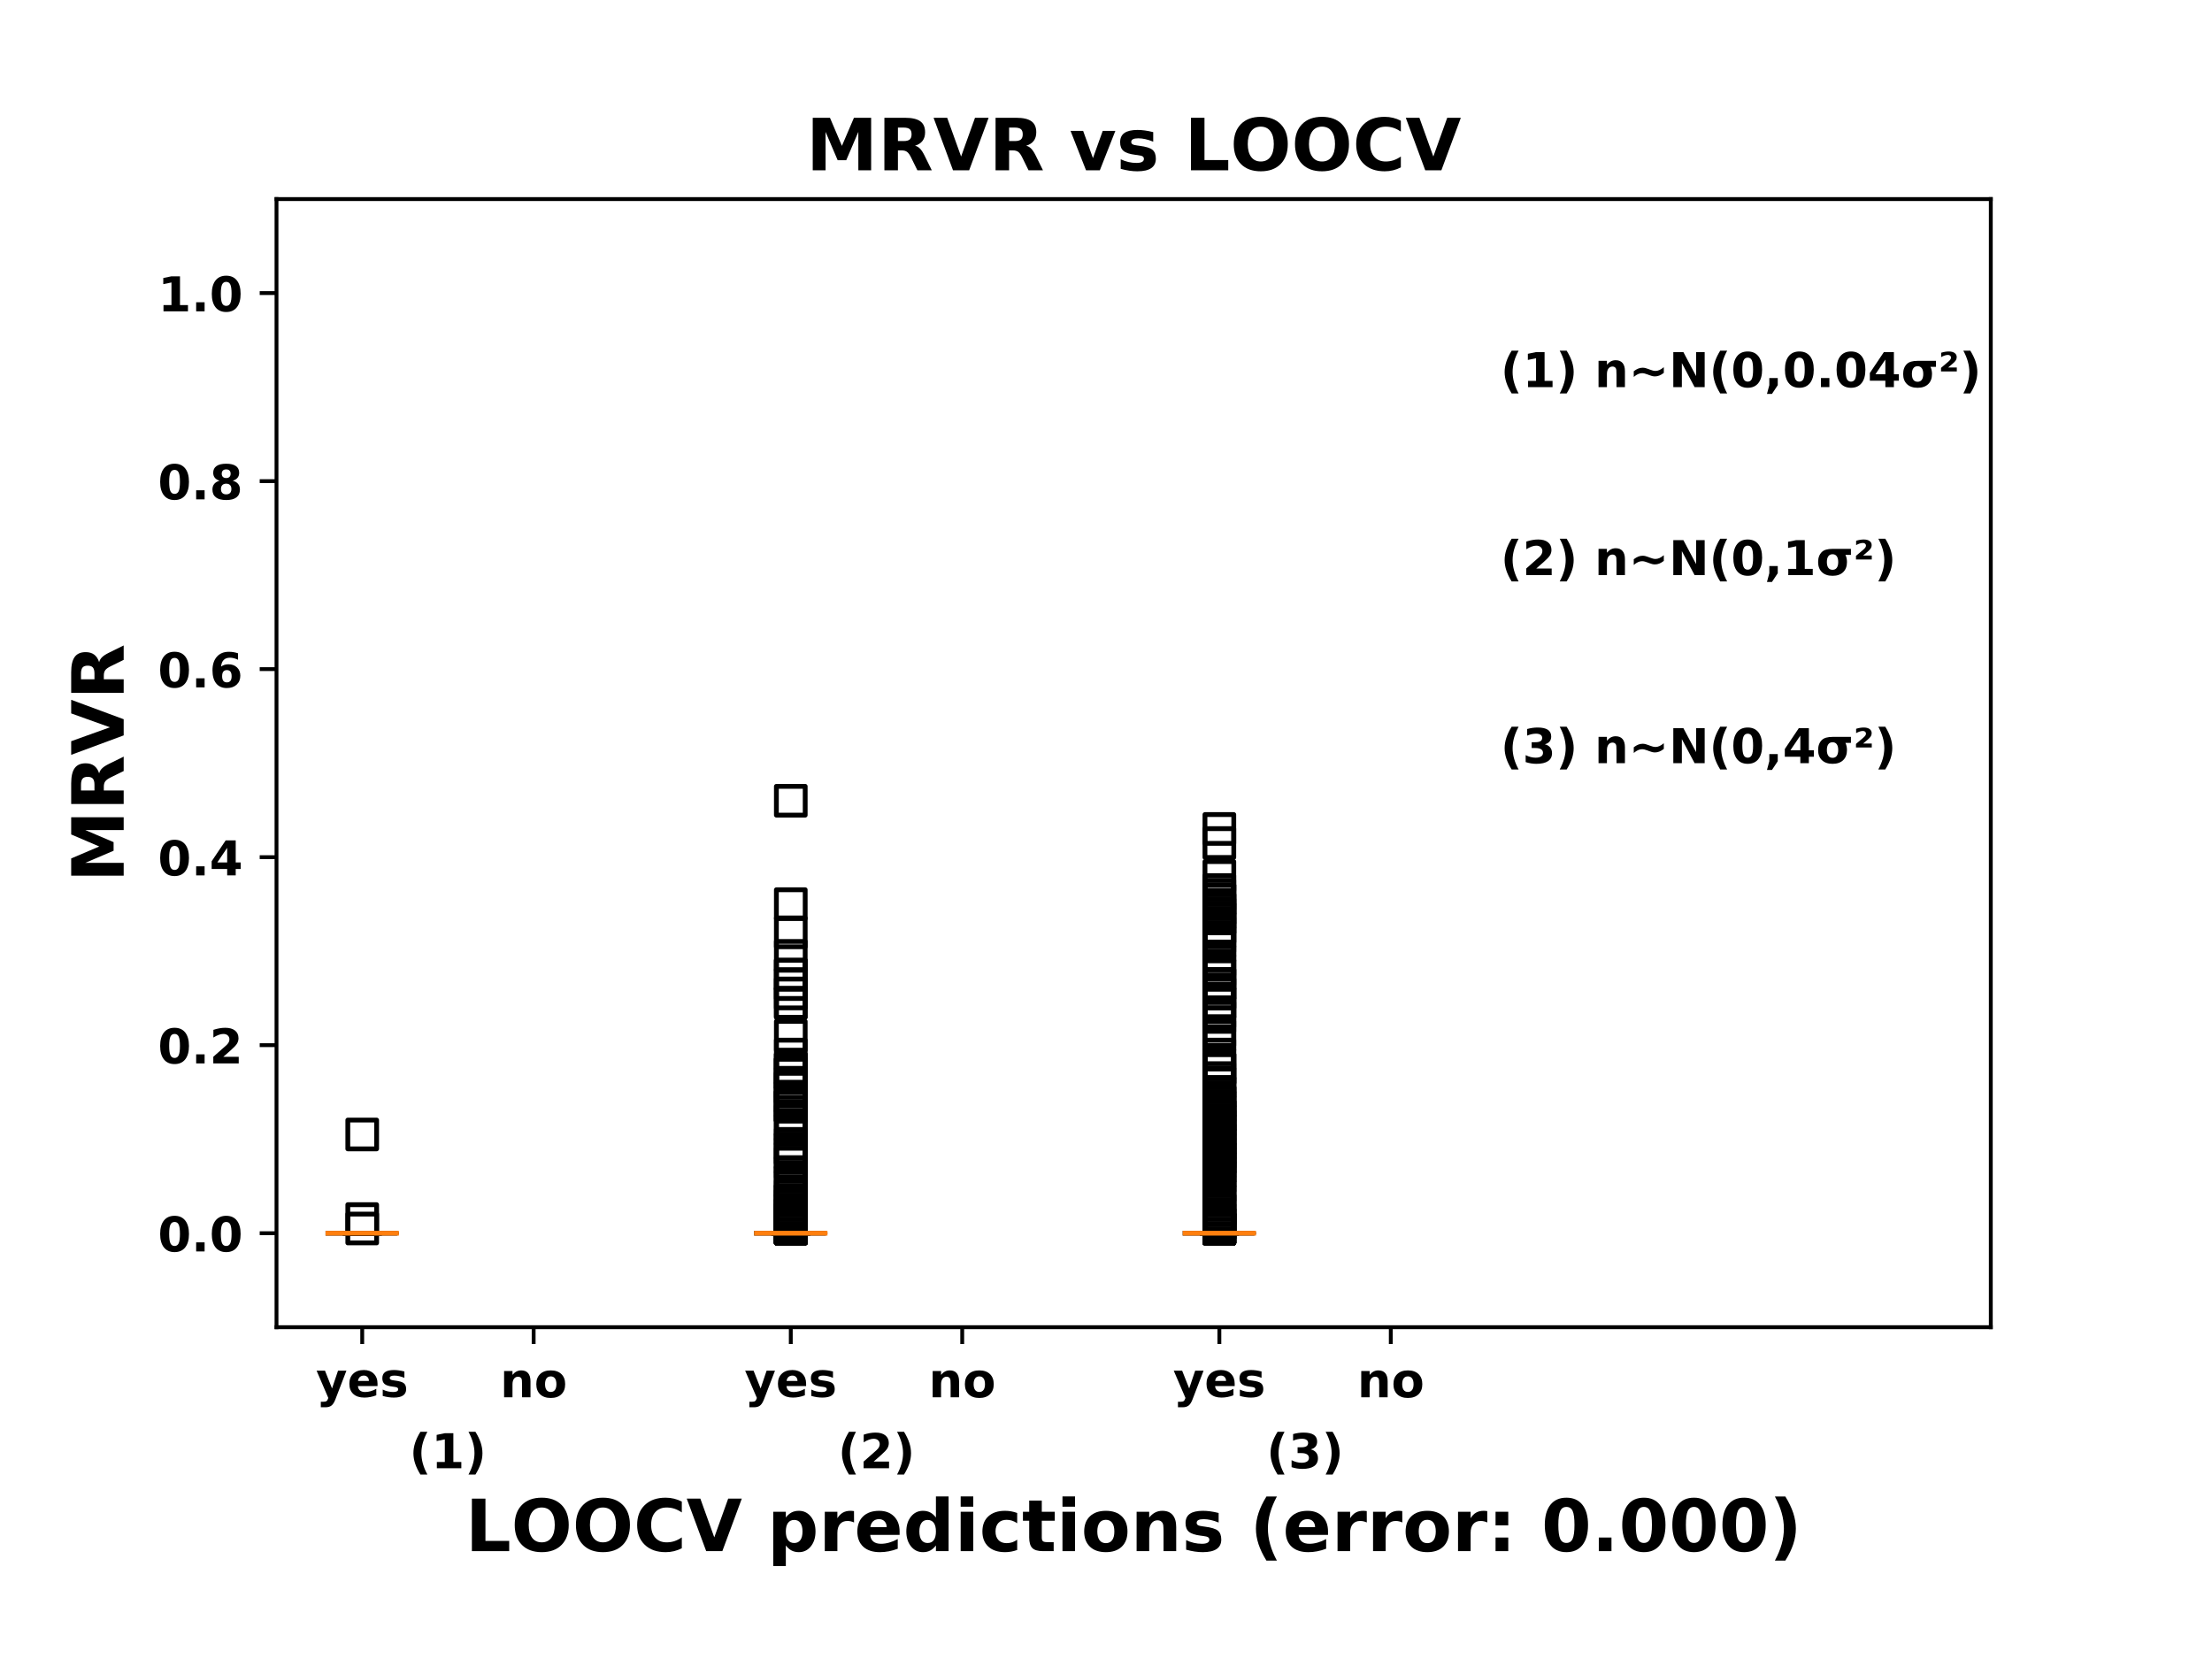 <?xml version="1.0" encoding="utf-8" standalone="no"?>
<!DOCTYPE svg PUBLIC "-//W3C//DTD SVG 1.1//EN"
  "http://www.w3.org/Graphics/SVG/1.1/DTD/svg11.dtd">
<!-- Created with matplotlib (https://matplotlib.org/) -->
<svg height="345.6pt" version="1.1" viewBox="0 0 460.8 345.6" width="460.8pt" xmlns="http://www.w3.org/2000/svg" xmlns:xlink="http://www.w3.org/1999/xlink">
 <defs>
  <style type="text/css">
*{stroke-linecap:butt;stroke-linejoin:round;}
  </style>
 </defs>
 <g id="figure_1">
  <g id="patch_1">
   <path d="M 0 345.6 
L 460.8 345.6 
L 460.8 0 
L 0 0 
z
" style="fill:#ffffff;"/>
  </g>
  <g id="axes_1">
   <g id="patch_2">
    <path d="M 57.6 276.48 
L 414.72 276.48 
L 414.72 41.472 
L 57.6 41.472 
z
" style="fill:#ffffff;"/>
   </g>
   <g id="matplotlib.axis_1">
    <g id="xtick_1">
     <g id="line2d_1">
      <defs>
       <path d="M 0 0 
L 0 3.5 
" id="m4a4ab21770" style="stroke:#000000;stroke-width:0.8;"/>
      </defs>
      <g>
       <use style="stroke:#000000;stroke-width:0.8;" x="75.456" xlink:href="#m4a4ab21770" y="276.48"/>
      </g>
     </g>
     <g id="text_1">
      <!-- yes -->
      <defs>
       <path d="M 1.219 54.688 
L 18.703 54.688 
L 33.406 17.578 
L 45.906 54.688 
L 63.375 54.688 
L 40.375 -5.172 
Q 36.922 -14.312 32.297 -17.938 
Q 27.688 -21.578 20.125 -21.578 
L 10.016 -21.578 
L 10.016 -10.109 
L 15.484 -10.109 
Q 19.922 -10.109 21.938 -8.688 
Q 23.969 -7.281 25.094 -3.609 
L 25.594 -2.094 
z
" id="DejaVuSans-Bold-121"/>
       <path d="M 62.984 27.484 
L 62.984 22.516 
L 22.125 22.516 
Q 22.75 16.359 26.562 13.281 
Q 30.375 10.203 37.203 10.203 
Q 42.719 10.203 48.5 11.844 
Q 54.297 13.484 60.406 16.797 
L 60.406 3.328 
Q 54.203 0.984 48 -0.219 
Q 41.797 -1.422 35.594 -1.422 
Q 20.75 -1.422 12.516 6.125 
Q 4.297 13.672 4.297 27.297 
Q 4.297 40.672 12.375 48.328 
Q 20.453 56 34.625 56 
Q 47.516 56 55.25 48.234 
Q 62.984 40.484 62.984 27.484 
z
M 45.016 33.297 
Q 45.016 38.281 42.109 41.328 
Q 39.203 44.391 34.516 44.391 
Q 29.438 44.391 26.266 41.531 
Q 23.094 38.672 22.312 33.297 
z
" id="DejaVuSans-Bold-101"/>
       <path d="M 51.125 52.984 
L 51.125 39.703 
Q 45.516 42.047 40.281 43.219 
Q 35.062 44.391 30.422 44.391 
Q 25.438 44.391 23.016 43.141 
Q 20.609 41.891 20.609 39.312 
Q 20.609 37.203 22.438 36.078 
Q 24.266 34.969 29 34.422 
L 32.078 33.984 
Q 45.516 32.281 50.141 28.375 
Q 54.781 24.469 54.781 16.109 
Q 54.781 7.375 48.328 2.969 
Q 41.891 -1.422 29.109 -1.422 
Q 23.688 -1.422 17.891 -0.562 
Q 12.109 0.297 6 2 
L 6 15.281 
Q 11.234 12.75 16.719 11.469 
Q 22.219 10.203 27.875 10.203 
Q 33.016 10.203 35.594 11.609 
Q 38.188 13.031 38.188 15.828 
Q 38.188 18.172 36.406 19.312 
Q 34.625 20.453 29.297 21.094 
L 26.219 21.484 
Q 14.547 22.953 9.859 26.906 
Q 5.172 30.859 5.172 38.922 
Q 5.172 47.609 11.125 51.797 
Q 17.094 56 29.391 56 
Q 34.234 56 39.547 55.266 
Q 44.875 54.547 51.125 52.984 
z
" id="DejaVuSans-Bold-115"/>
      </defs>
      <g transform="translate(65.829 291)scale(0.1 -0.1)">
       <use xlink:href="#DejaVuSans-Bold-121"/>
       <use x="65.186" xlink:href="#DejaVuSans-Bold-101"/>
       <use x="133.008" xlink:href="#DejaVuSans-Bold-115"/>
      </g>
     </g>
    </g>
    <g id="xtick_2">
     <g id="line2d_2">
      <g>
       <use style="stroke:#000000;stroke-width:0.8;" x="111.168" xlink:href="#m4a4ab21770" y="276.48"/>
      </g>
     </g>
     <g id="text_2">
      <!-- no -->
      <defs>
       <path d="M 63.375 33.297 
L 63.375 0 
L 45.797 0 
L 45.797 5.422 
L 45.797 25.484 
Q 45.797 32.562 45.484 35.25 
Q 45.172 37.938 44.391 39.203 
Q 43.359 40.922 41.594 41.875 
Q 39.844 42.828 37.594 42.828 
Q 32.125 42.828 29 38.594 
Q 25.875 34.375 25.875 26.906 
L 25.875 0 
L 8.406 0 
L 8.406 54.688 
L 25.875 54.688 
L 25.875 46.688 
Q 29.828 51.469 34.266 53.734 
Q 38.719 56 44.094 56 
Q 53.562 56 58.469 50.188 
Q 63.375 44.391 63.375 33.297 
z
" id="DejaVuSans-Bold-110"/>
       <path d="M 34.422 43.5 
Q 28.609 43.5 25.562 39.328 
Q 22.516 35.156 22.516 27.297 
Q 22.516 19.438 25.562 15.25 
Q 28.609 11.078 34.422 11.078 
Q 40.141 11.078 43.156 15.25 
Q 46.188 19.438 46.188 27.297 
Q 46.188 35.156 43.156 39.328 
Q 40.141 43.5 34.422 43.5 
z
M 34.422 56 
Q 48.531 56 56.469 48.375 
Q 64.406 40.766 64.406 27.297 
Q 64.406 13.812 56.469 6.188 
Q 48.531 -1.422 34.422 -1.422 
Q 20.266 -1.422 12.281 6.188 
Q 4.297 13.812 4.297 27.297 
Q 4.297 40.766 12.281 48.375 
Q 20.266 56 34.422 56 
z
" id="DejaVuSans-Bold-111"/>
      </defs>
      <g transform="translate(104.173 291.078)scale(0.1 -0.1)">
       <use xlink:href="#DejaVuSans-Bold-110"/>
       <use x="71.191" xlink:href="#DejaVuSans-Bold-111"/>
      </g>
     </g>
    </g>
    <g id="xtick_3">
     <g id="line2d_3">
      <g>
       <use style="stroke:#000000;stroke-width:0.8;" x="164.736" xlink:href="#m4a4ab21770" y="276.48"/>
      </g>
     </g>
     <g id="text_3">
      <!-- yes -->
      <g transform="translate(155.109 291)scale(0.1 -0.1)">
       <use xlink:href="#DejaVuSans-Bold-121"/>
       <use x="65.186" xlink:href="#DejaVuSans-Bold-101"/>
       <use x="133.008" xlink:href="#DejaVuSans-Bold-115"/>
      </g>
     </g>
    </g>
    <g id="xtick_4">
     <g id="line2d_4">
      <g>
       <use style="stroke:#000000;stroke-width:0.8;" x="200.448" xlink:href="#m4a4ab21770" y="276.48"/>
      </g>
     </g>
     <g id="text_4">
      <!-- no -->
      <g transform="translate(193.453 291.078)scale(0.1 -0.1)">
       <use xlink:href="#DejaVuSans-Bold-110"/>
       <use x="71.191" xlink:href="#DejaVuSans-Bold-111"/>
      </g>
     </g>
    </g>
    <g id="xtick_5">
     <g id="line2d_5">
      <g>
       <use style="stroke:#000000;stroke-width:0.8;" x="254.016" xlink:href="#m4a4ab21770" y="276.48"/>
      </g>
     </g>
     <g id="text_5">
      <!-- yes -->
      <g transform="translate(244.389 291)scale(0.1 -0.1)">
       <use xlink:href="#DejaVuSans-Bold-121"/>
       <use x="65.186" xlink:href="#DejaVuSans-Bold-101"/>
       <use x="133.008" xlink:href="#DejaVuSans-Bold-115"/>
      </g>
     </g>
    </g>
    <g id="xtick_6">
     <g id="line2d_6">
      <g>
       <use style="stroke:#000000;stroke-width:0.8;" x="289.728" xlink:href="#m4a4ab21770" y="276.48"/>
      </g>
     </g>
     <g id="text_6">
      <!-- no -->
      <g transform="translate(282.733 291.078)scale(0.1 -0.1)">
       <use xlink:href="#DejaVuSans-Bold-110"/>
       <use x="71.191" xlink:href="#DejaVuSans-Bold-111"/>
      </g>
     </g>
    </g>
    <g id="text_7">
     <!-- LOOCV predictions (error: 0.000) -->
     <defs>
      <path d="M 9.188 72.906 
L 27.984 72.906 
L 27.984 14.203 
L 60.984 14.203 
L 60.984 0 
L 9.188 0 
z
" id="DejaVuSans-Bold-76"/>
      <path d="M 42.484 60.594 
Q 33.891 60.594 29.156 54.25 
Q 24.422 47.906 24.422 36.375 
Q 24.422 24.906 29.156 18.547 
Q 33.891 12.203 42.484 12.203 
Q 51.125 12.203 55.859 18.547 
Q 60.594 24.906 60.594 36.375 
Q 60.594 47.906 55.859 54.25 
Q 51.125 60.594 42.484 60.594 
z
M 42.484 74.219 
Q 60.062 74.219 70.016 64.156 
Q 79.984 54.109 79.984 36.375 
Q 79.984 18.703 70.016 8.641 
Q 60.062 -1.422 42.484 -1.422 
Q 24.953 -1.422 14.969 8.641 
Q 4.984 18.703 4.984 36.375 
Q 4.984 54.109 14.969 64.156 
Q 24.953 74.219 42.484 74.219 
z
" id="DejaVuSans-Bold-79"/>
      <path d="M 67 4 
Q 61.812 1.312 56.203 -0.047 
Q 50.594 -1.422 44.484 -1.422 
Q 26.266 -1.422 15.625 8.766 
Q 4.984 18.953 4.984 36.375 
Q 4.984 53.859 15.625 64.031 
Q 26.266 74.219 44.484 74.219 
Q 50.594 74.219 56.203 72.844 
Q 61.812 71.484 67 68.797 
L 67 53.719 
Q 61.766 57.281 56.688 58.938 
Q 51.609 60.594 46 60.594 
Q 35.938 60.594 30.172 54.141 
Q 24.422 47.703 24.422 36.375 
Q 24.422 25.094 30.172 18.641 
Q 35.938 12.203 46 12.203 
Q 51.609 12.203 56.688 13.859 
Q 61.766 15.531 67 19.094 
z
" id="DejaVuSans-Bold-67"/>
      <path d="M 0.484 72.906 
L 19.391 72.906 
L 38.719 19.094 
L 58.016 72.906 
L 76.906 72.906 
L 49.906 0 
L 27.484 0 
z
" id="DejaVuSans-Bold-86"/>
      <path id="DejaVuSans-Bold-32"/>
      <path d="M 25.875 7.906 
L 25.875 -20.797 
L 8.406 -20.797 
L 8.406 54.688 
L 25.875 54.688 
L 25.875 46.688 
Q 29.5 51.469 33.891 53.734 
Q 38.281 56 44 56 
Q 54.109 56 60.594 47.969 
Q 67.094 39.938 67.094 27.297 
Q 67.094 14.656 60.594 6.609 
Q 54.109 -1.422 44 -1.422 
Q 38.281 -1.422 33.891 0.844 
Q 29.5 3.125 25.875 7.906 
z
M 37.5 43.312 
Q 31.891 43.312 28.875 39.188 
Q 25.875 35.062 25.875 27.297 
Q 25.875 19.531 28.875 15.406 
Q 31.891 11.281 37.5 11.281 
Q 43.109 11.281 46.062 15.375 
Q 49.031 19.484 49.031 27.297 
Q 49.031 35.109 46.062 39.203 
Q 43.109 43.312 37.5 43.312 
z
" id="DejaVuSans-Bold-112"/>
      <path d="M 49.031 39.797 
Q 46.734 40.875 44.453 41.375 
Q 42.188 41.891 39.891 41.891 
Q 33.156 41.891 29.516 37.562 
Q 25.875 33.25 25.875 25.203 
L 25.875 0 
L 8.406 0 
L 8.406 54.688 
L 25.875 54.688 
L 25.875 45.703 
Q 29.25 51.078 33.609 53.531 
Q 37.984 56 44.094 56 
Q 44.969 56 45.984 55.922 
Q 47.016 55.859 48.969 55.609 
z
" id="DejaVuSans-Bold-114"/>
      <path d="M 45.609 46.688 
L 45.609 75.984 
L 63.188 75.984 
L 63.188 0 
L 45.609 0 
L 45.609 7.906 
Q 42 3.078 37.641 0.828 
Q 33.297 -1.422 27.594 -1.422 
Q 17.484 -1.422 10.984 6.609 
Q 4.5 14.656 4.5 27.297 
Q 4.5 39.938 10.984 47.969 
Q 17.484 56 27.594 56 
Q 33.25 56 37.625 53.734 
Q 42 51.469 45.609 46.688 
z
M 34.078 11.281 
Q 39.703 11.281 42.656 15.375 
Q 45.609 19.484 45.609 27.297 
Q 45.609 35.109 42.656 39.203 
Q 39.703 43.312 34.078 43.312 
Q 28.516 43.312 25.562 39.203 
Q 22.609 35.109 22.609 27.297 
Q 22.609 19.484 25.562 15.375 
Q 28.516 11.281 34.078 11.281 
z
" id="DejaVuSans-Bold-100"/>
      <path d="M 8.406 54.688 
L 25.875 54.688 
L 25.875 0 
L 8.406 0 
z
M 8.406 75.984 
L 25.875 75.984 
L 25.875 61.719 
L 8.406 61.719 
z
" id="DejaVuSans-Bold-105"/>
      <path d="M 52.594 52.984 
L 52.594 38.719 
Q 49.031 41.156 45.438 42.328 
Q 41.844 43.5 37.984 43.5 
Q 30.672 43.5 26.594 39.234 
Q 22.516 34.969 22.516 27.297 
Q 22.516 19.625 26.594 15.344 
Q 30.672 11.078 37.984 11.078 
Q 42.094 11.078 45.781 12.297 
Q 49.469 13.531 52.594 15.922 
L 52.594 1.609 
Q 48.484 0.094 44.266 -0.656 
Q 40.047 -1.422 35.797 -1.422 
Q 21 -1.422 12.641 6.172 
Q 4.297 13.766 4.297 27.297 
Q 4.297 40.828 12.641 48.406 
Q 21 56 35.797 56 
Q 40.094 56 44.266 55.25 
Q 48.438 54.5 52.594 52.984 
z
" id="DejaVuSans-Bold-99"/>
      <path d="M 27.484 70.219 
L 27.484 54.688 
L 45.516 54.688 
L 45.516 42.188 
L 27.484 42.188 
L 27.484 19 
Q 27.484 15.188 29 13.844 
Q 30.516 12.5 35.016 12.5 
L 44 12.5 
L 44 0 
L 29 0 
Q 18.656 0 14.328 4.312 
Q 10.016 8.641 10.016 19 
L 10.016 42.188 
L 1.312 42.188 
L 1.312 54.688 
L 10.016 54.688 
L 10.016 70.219 
z
" id="DejaVuSans-Bold-116"/>
      <path d="M 37.703 -13.188 
L 23.188 -13.188 
Q 15.719 -1.125 12.156 9.734 
Q 8.594 20.609 8.594 31.297 
Q 8.594 42 12.172 52.953 
Q 15.766 63.922 23.188 75.875 
L 37.703 75.875 
Q 31.453 64.312 28.328 53.25 
Q 25.203 42.188 25.203 31.391 
Q 25.203 20.609 28.297 9.516 
Q 31.391 -1.562 37.703 -13.188 
z
" id="DejaVuSans-Bold-40"/>
      <path d="M 11.188 54.688 
L 28.812 54.688 
L 28.812 35.797 
L 11.188 35.797 
z
M 11.188 18.891 
L 28.812 18.891 
L 28.812 0 
L 11.188 0 
z
" id="DejaVuSans-Bold-58"/>
      <path d="M 46 36.531 
Q 46 50.203 43.438 55.781 
Q 40.875 61.375 34.812 61.375 
Q 28.766 61.375 26.172 55.781 
Q 23.578 50.203 23.578 36.531 
Q 23.578 22.703 26.172 17.031 
Q 28.766 11.375 34.812 11.375 
Q 40.828 11.375 43.406 17.031 
Q 46 22.703 46 36.531 
z
M 64.797 36.375 
Q 64.797 18.266 56.984 8.422 
Q 49.172 -1.422 34.812 -1.422 
Q 20.406 -1.422 12.594 8.422 
Q 4.781 18.266 4.781 36.375 
Q 4.781 54.547 12.594 64.375 
Q 20.406 74.219 34.812 74.219 
Q 49.172 74.219 56.984 64.375 
Q 64.797 54.547 64.797 36.375 
z
" id="DejaVuSans-Bold-48"/>
      <path d="M 10.203 18.891 
L 27.781 18.891 
L 27.781 0 
L 10.203 0 
z
" id="DejaVuSans-Bold-46"/>
      <path d="M 8.016 -13.188 
Q 14.266 -1.562 17.391 9.516 
Q 20.516 20.609 20.516 31.391 
Q 20.516 42.188 17.391 53.25 
Q 14.266 64.312 8.016 75.875 
L 22.516 75.875 
Q 29.938 63.922 33.516 52.953 
Q 37.109 42 37.109 31.297 
Q 37.109 20.609 33.547 9.734 
Q 29.984 -1.125 22.516 -13.188 
z
" id="DejaVuSans-Bold-41"/>
     </defs>
     <g transform="translate(96.928 323.129)scale(0.15 -0.15)">
      <use xlink:href="#DejaVuSans-Bold-76"/>
      <use x="63.674" xlink:href="#DejaVuSans-Bold-79"/>
      <use x="148.684" xlink:href="#DejaVuSans-Bold-79"/>
      <use x="233.693" xlink:href="#DejaVuSans-Bold-67"/>
      <use x="307.082" xlink:href="#DejaVuSans-Bold-86"/>
      <use x="384.475" xlink:href="#DejaVuSans-Bold-32"/>
      <use x="419.289" xlink:href="#DejaVuSans-Bold-112"/>
      <use x="490.871" xlink:href="#DejaVuSans-Bold-114"/>
      <use x="540.188" xlink:href="#DejaVuSans-Bold-101"/>
      <use x="608.01" xlink:href="#DejaVuSans-Bold-100"/>
      <use x="679.592" xlink:href="#DejaVuSans-Bold-105"/>
      <use x="713.869" xlink:href="#DejaVuSans-Bold-99"/>
      <use x="773.146" xlink:href="#DejaVuSans-Bold-116"/>
      <use x="820.949" xlink:href="#DejaVuSans-Bold-105"/>
      <use x="855.227" xlink:href="#DejaVuSans-Bold-111"/>
      <use x="923.928" xlink:href="#DejaVuSans-Bold-110"/>
      <use x="995.119" xlink:href="#DejaVuSans-Bold-115"/>
      <use x="1054.641" xlink:href="#DejaVuSans-Bold-32"/>
      <use x="1089.455" xlink:href="#DejaVuSans-Bold-40"/>
      <use x="1135.158" xlink:href="#DejaVuSans-Bold-101"/>
      <use x="1202.98" xlink:href="#DejaVuSans-Bold-114"/>
      <use x="1252.297" xlink:href="#DejaVuSans-Bold-114"/>
      <use x="1301.613" xlink:href="#DejaVuSans-Bold-111"/>
      <use x="1370.314" xlink:href="#DejaVuSans-Bold-114"/>
      <use x="1419.631" xlink:href="#DejaVuSans-Bold-58"/>
      <use x="1459.621" xlink:href="#DejaVuSans-Bold-32"/>
      <use x="1494.436" xlink:href="#DejaVuSans-Bold-48"/>
      <use x="1564.016" xlink:href="#DejaVuSans-Bold-46"/>
      <use x="1602.004" xlink:href="#DejaVuSans-Bold-48"/>
      <use x="1671.584" xlink:href="#DejaVuSans-Bold-48"/>
      <use x="1741.164" xlink:href="#DejaVuSans-Bold-48"/>
      <use x="1810.744" xlink:href="#DejaVuSans-Bold-41"/>
     </g>
    </g>
   </g>
   <g id="matplotlib.axis_2">
    <g id="ytick_1">
     <g id="line2d_7">
      <defs>
       <path d="M 0 0 
L -3.5 0 
" id="m5589937051" style="stroke:#000000;stroke-width:0.8;"/>
      </defs>
      <g>
       <use style="stroke:#000000;stroke-width:0.8;" x="57.6" xlink:href="#m5589937051" y="256.896"/>
      </g>
     </g>
     <g id="text_8">
      <!-- 0.0 -->
      <g transform="translate(32.886 260.695)scale(0.1 -0.1)">
       <use xlink:href="#DejaVuSans-Bold-48"/>
       <use x="69.58" xlink:href="#DejaVuSans-Bold-46"/>
       <use x="107.568" xlink:href="#DejaVuSans-Bold-48"/>
      </g>
     </g>
    </g>
    <g id="ytick_2">
     <g id="line2d_8">
      <g>
       <use style="stroke:#000000;stroke-width:0.8;" x="57.6" xlink:href="#m5589937051" y="217.728"/>
      </g>
     </g>
     <g id="text_9">
      <!-- 0.2 -->
      <defs>
       <path d="M 28.812 13.812 
L 60.891 13.812 
L 60.891 0 
L 7.906 0 
L 7.906 13.812 
L 34.516 37.312 
Q 38.094 40.531 39.797 43.609 
Q 41.5 46.688 41.5 50 
Q 41.5 55.125 38.062 58.25 
Q 34.625 61.375 28.906 61.375 
Q 24.516 61.375 19.281 59.5 
Q 14.062 57.625 8.109 53.906 
L 8.109 69.922 
Q 14.453 72.016 20.656 73.109 
Q 26.859 74.219 32.812 74.219 
Q 45.906 74.219 53.156 68.453 
Q 60.406 62.703 60.406 52.391 
Q 60.406 46.438 57.328 41.281 
Q 54.25 36.141 44.391 27.484 
z
" id="DejaVuSans-Bold-50"/>
      </defs>
      <g transform="translate(32.886 221.527)scale(0.1 -0.1)">
       <use xlink:href="#DejaVuSans-Bold-48"/>
       <use x="69.58" xlink:href="#DejaVuSans-Bold-46"/>
       <use x="107.568" xlink:href="#DejaVuSans-Bold-50"/>
      </g>
     </g>
    </g>
    <g id="ytick_3">
     <g id="line2d_9">
      <g>
       <use style="stroke:#000000;stroke-width:0.8;" x="57.6" xlink:href="#m5589937051" y="178.56"/>
      </g>
     </g>
     <g id="text_10">
      <!-- 0.4 -->
      <defs>
       <path d="M 36.812 57.422 
L 16.219 26.906 
L 36.812 26.906 
z
M 33.688 72.906 
L 54.594 72.906 
L 54.594 26.906 
L 64.984 26.906 
L 64.984 13.281 
L 54.594 13.281 
L 54.594 0 
L 36.812 0 
L 36.812 13.281 
L 4.5 13.281 
L 4.5 29.391 
z
" id="DejaVuSans-Bold-52"/>
      </defs>
      <g transform="translate(32.886 182.359)scale(0.1 -0.1)">
       <use xlink:href="#DejaVuSans-Bold-48"/>
       <use x="69.58" xlink:href="#DejaVuSans-Bold-46"/>
       <use x="107.568" xlink:href="#DejaVuSans-Bold-52"/>
      </g>
     </g>
    </g>
    <g id="ytick_4">
     <g id="line2d_10">
      <g>
       <use style="stroke:#000000;stroke-width:0.8;" x="57.6" xlink:href="#m5589937051" y="139.392"/>
      </g>
     </g>
     <g id="text_11">
      <!-- 0.6 -->
      <defs>
       <path d="M 36.188 35.984 
Q 31.25 35.984 28.781 32.781 
Q 26.312 29.594 26.312 23.188 
Q 26.312 16.797 28.781 13.594 
Q 31.25 10.406 36.188 10.406 
Q 41.156 10.406 43.625 13.594 
Q 46.094 16.797 46.094 23.188 
Q 46.094 29.594 43.625 32.781 
Q 41.156 35.984 36.188 35.984 
z
M 59.422 71 
L 59.422 57.516 
Q 54.781 59.719 50.672 60.766 
Q 46.578 61.812 42.672 61.812 
Q 34.281 61.812 29.594 57.141 
Q 24.906 52.484 24.125 43.312 
Q 27.344 45.703 31.094 46.891 
Q 34.859 48.094 39.312 48.094 
Q 50.484 48.094 57.344 41.547 
Q 64.203 35.016 64.203 24.422 
Q 64.203 12.703 56.531 5.641 
Q 48.875 -1.422 35.984 -1.422 
Q 21.781 -1.422 13.984 8.172 
Q 6.203 17.781 6.203 35.406 
Q 6.203 53.469 15.312 63.797 
Q 24.422 74.125 40.281 74.125 
Q 45.312 74.125 50.047 73.344 
Q 54.781 72.562 59.422 71 
z
" id="DejaVuSans-Bold-54"/>
      </defs>
      <g transform="translate(32.886 143.191)scale(0.1 -0.1)">
       <use xlink:href="#DejaVuSans-Bold-48"/>
       <use x="69.58" xlink:href="#DejaVuSans-Bold-46"/>
       <use x="107.568" xlink:href="#DejaVuSans-Bold-54"/>
      </g>
     </g>
    </g>
    <g id="ytick_5">
     <g id="line2d_11">
      <g>
       <use style="stroke:#000000;stroke-width:0.8;" x="57.6" xlink:href="#m5589937051" y="100.224"/>
      </g>
     </g>
     <g id="text_12">
      <!-- 0.8 -->
      <defs>
       <path d="M 34.812 32.625 
Q 29.547 32.625 26.703 29.734 
Q 23.875 26.859 23.875 21.484 
Q 23.875 16.109 26.703 13.25 
Q 29.547 10.406 34.812 10.406 
Q 40.047 10.406 42.828 13.25 
Q 45.609 16.109 45.609 21.484 
Q 45.609 26.906 42.828 29.766 
Q 40.047 32.625 34.812 32.625 
z
M 21.094 38.812 
Q 14.453 40.828 11.078 44.969 
Q 7.719 49.125 7.719 55.328 
Q 7.719 64.547 14.594 69.375 
Q 21.484 74.219 34.812 74.219 
Q 48.047 74.219 54.922 69.406 
Q 61.812 64.594 61.812 55.328 
Q 61.812 49.125 58.422 44.969 
Q 55.031 40.828 48.391 38.812 
Q 55.812 36.766 59.594 32.156 
Q 63.375 27.547 63.375 20.516 
Q 63.375 9.672 56.172 4.125 
Q 48.969 -1.422 34.812 -1.422 
Q 20.609 -1.422 13.359 4.125 
Q 6.109 9.672 6.109 20.516 
Q 6.109 27.547 9.891 32.156 
Q 13.672 36.766 21.094 38.812 
z
M 25.484 53.422 
Q 25.484 49.078 27.906 46.734 
Q 30.328 44.391 34.812 44.391 
Q 39.203 44.391 41.594 46.734 
Q 44 49.078 44 53.422 
Q 44 57.766 41.594 60.078 
Q 39.203 62.406 34.812 62.406 
Q 30.328 62.406 27.906 60.062 
Q 25.484 57.719 25.484 53.422 
z
" id="DejaVuSans-Bold-56"/>
      </defs>
      <g transform="translate(32.886 104.023)scale(0.1 -0.1)">
       <use xlink:href="#DejaVuSans-Bold-48"/>
       <use x="69.58" xlink:href="#DejaVuSans-Bold-46"/>
       <use x="107.568" xlink:href="#DejaVuSans-Bold-56"/>
      </g>
     </g>
    </g>
    <g id="ytick_6">
     <g id="line2d_12">
      <g>
       <use style="stroke:#000000;stroke-width:0.8;" x="57.6" xlink:href="#m5589937051" y="61.056"/>
      </g>
     </g>
     <g id="text_13">
      <!-- 1.0 -->
      <defs>
       <path d="M 11.719 12.984 
L 28.328 12.984 
L 28.328 60.109 
L 11.281 56.594 
L 11.281 69.391 
L 28.219 72.906 
L 46.094 72.906 
L 46.094 12.984 
L 62.703 12.984 
L 62.703 0 
L 11.719 0 
z
" id="DejaVuSans-Bold-49"/>
      </defs>
      <g transform="translate(32.886 64.855)scale(0.1 -0.1)">
       <use xlink:href="#DejaVuSans-Bold-49"/>
       <use x="69.58" xlink:href="#DejaVuSans-Bold-46"/>
       <use x="107.568" xlink:href="#DejaVuSans-Bold-48"/>
      </g>
     </g>
    </g>
    <g id="text_14">
     <!-- MRVR -->
     <defs>
      <path d="M 9.188 72.906 
L 33.109 72.906 
L 49.703 33.891 
L 66.406 72.906 
L 90.281 72.906 
L 90.281 0 
L 72.516 0 
L 72.516 53.328 
L 55.719 14.016 
L 43.797 14.016 
L 27 53.328 
L 27 0 
L 9.188 0 
z
" id="DejaVuSans-Bold-77"/>
      <path d="M 35.891 40.578 
Q 41.797 40.578 44.359 42.766 
Q 46.922 44.969 46.922 50 
Q 46.922 54.984 44.359 57.125 
Q 41.797 59.281 35.891 59.281 
L 27.984 59.281 
L 27.984 40.578 
z
M 27.984 27.594 
L 27.984 0 
L 9.188 0 
L 9.188 72.906 
L 37.891 72.906 
Q 52.297 72.906 59 68.062 
Q 65.719 63.234 65.719 52.781 
Q 65.719 45.562 62.219 40.922 
Q 58.734 36.281 51.703 34.078 
Q 55.562 33.203 58.609 30.094 
Q 61.672 27 64.797 20.703 
L 75 0 
L 54.984 0 
L 46.094 18.109 
Q 43.406 23.578 40.641 25.578 
Q 37.891 27.594 33.297 27.594 
z
" id="DejaVuSans-Bold-82"/>
     </defs>
     <g transform="translate(25.766 183.794)rotate(-90)scale(0.15 -0.15)">
      <use xlink:href="#DejaVuSans-Bold-77"/>
      <use x="99.512" xlink:href="#DejaVuSans-Bold-82"/>
      <use x="176.514" xlink:href="#DejaVuSans-Bold-86"/>
      <use x="253.906" xlink:href="#DejaVuSans-Bold-82"/>
     </g>
    </g>
   </g>
   <g id="line2d_13">
    <path clip-path="url(#p620f65fbbf)" d="M 68.314 256.896 
L 82.598 256.896 
L 82.598 256.896 
L 68.314 256.896 
L 68.314 256.896 
" style="fill:none;stroke:#000000;stroke-linecap:square;"/>
   </g>
   <g id="line2d_14">
    <path clip-path="url(#p620f65fbbf)" d="M 75.456 256.896 
L 75.456 256.896 
" style="fill:none;stroke:#000000;stroke-linecap:square;"/>
   </g>
   <g id="line2d_15">
    <path clip-path="url(#p620f65fbbf)" d="M 75.456 256.896 
L 75.456 256.896 
" style="fill:none;stroke:#000000;stroke-linecap:square;"/>
   </g>
   <g id="line2d_16">
    <path clip-path="url(#p620f65fbbf)" d="M 71.885 256.896 
L 79.027 256.896 
" style="fill:none;stroke:#000000;stroke-linecap:square;"/>
   </g>
   <g id="line2d_17">
    <path clip-path="url(#p620f65fbbf)" d="M 71.885 256.896 
L 79.027 256.896 
" style="fill:none;stroke:#000000;stroke-linecap:square;"/>
   </g>
   <g id="line2d_18">
    <defs>
     <path d="M -3 3 
L 3 3 
L 3 -3 
L -3 -3 
z
" id="mcd93f145c3" style="stroke:#000000;stroke-linejoin:miter;"/>
    </defs>
    <g clip-path="url(#p620f65fbbf)">
     <use style="fill-opacity:0;stroke:#000000;stroke-linejoin:miter;" x="75.456" xlink:href="#mcd93f145c3" y="236.333"/>
     <use style="fill-opacity:0;stroke:#000000;stroke-linejoin:miter;" x="75.456" xlink:href="#mcd93f145c3" y="253.958"/>
     <use style="fill-opacity:0;stroke:#000000;stroke-linejoin:miter;" x="75.456" xlink:href="#mcd93f145c3" y="255.917"/>
    </g>
   </g>
   <g id="line2d_19">
    <path clip-path="url(#p620f65fbbf)" d="M 0 0 
" style="fill:none;stroke:#000000;stroke-linecap:square;"/>
   </g>
   <g id="line2d_20">
    <path clip-path="url(#p620f65fbbf)" d="M 0 0 
" style="fill:none;stroke:#000000;stroke-linecap:square;"/>
   </g>
   <g id="line2d_21">
    <path clip-path="url(#p620f65fbbf)" d="M 0 0 
" style="fill:none;stroke:#000000;stroke-linecap:square;"/>
   </g>
   <g id="line2d_22">
    <path clip-path="url(#p620f65fbbf)" d="M 0 0 
" style="fill:none;stroke:#000000;stroke-linecap:square;"/>
   </g>
   <g id="line2d_23">
    <path clip-path="url(#p620f65fbbf)" d="M 0 0 
" style="fill:none;stroke:#000000;stroke-linecap:square;"/>
   </g>
   <g id="line2d_24"/>
   <g id="line2d_25">
    <path clip-path="url(#p620f65fbbf)" d="M 157.594 256.896 
L 171.878 256.896 
L 171.878 256.896 
L 157.594 256.896 
L 157.594 256.896 
" style="fill:none;stroke:#000000;stroke-linecap:square;"/>
   </g>
   <g id="line2d_26">
    <path clip-path="url(#p620f65fbbf)" d="M 164.736 256.896 
L 164.736 256.896 
" style="fill:none;stroke:#000000;stroke-linecap:square;"/>
   </g>
   <g id="line2d_27">
    <path clip-path="url(#p620f65fbbf)" d="M 164.736 256.896 
L 164.736 256.896 
" style="fill:none;stroke:#000000;stroke-linecap:square;"/>
   </g>
   <g id="line2d_28">
    <path clip-path="url(#p620f65fbbf)" d="M 161.165 256.896 
L 168.307 256.896 
" style="fill:none;stroke:#000000;stroke-linecap:square;"/>
   </g>
   <g id="line2d_29">
    <path clip-path="url(#p620f65fbbf)" d="M 161.165 256.896 
L 168.307 256.896 
" style="fill:none;stroke:#000000;stroke-linecap:square;"/>
   </g>
   <g id="line2d_30">
    <g clip-path="url(#p620f65fbbf)">
     <use style="fill-opacity:0;stroke:#000000;stroke-linejoin:miter;" x="164.736" xlink:href="#mcd93f145c3" y="254.938"/>
     <use style="fill-opacity:0;stroke:#000000;stroke-linejoin:miter;" x="164.736" xlink:href="#mcd93f145c3" y="254.938"/>
     <use style="fill-opacity:0;stroke:#000000;stroke-linejoin:miter;" x="164.736" xlink:href="#mcd93f145c3" y="253.958"/>
     <use style="fill-opacity:0;stroke:#000000;stroke-linejoin:miter;" x="164.736" xlink:href="#mcd93f145c3" y="234.374"/>
     <use style="fill-opacity:0;stroke:#000000;stroke-linejoin:miter;" x="164.736" xlink:href="#mcd93f145c3" y="252.979"/>
     <use style="fill-opacity:0;stroke:#000000;stroke-linejoin:miter;" x="164.736" xlink:href="#mcd93f145c3" y="228.499"/>
     <use style="fill-opacity:0;stroke:#000000;stroke-linejoin:miter;" x="164.736" xlink:href="#mcd93f145c3" y="255.917"/>
     <use style="fill-opacity:0;stroke:#000000;stroke-linejoin:miter;" x="164.736" xlink:href="#mcd93f145c3" y="254.938"/>
     <use style="fill-opacity:0;stroke:#000000;stroke-linejoin:miter;" x="164.736" xlink:href="#mcd93f145c3" y="252"/>
     <use style="fill-opacity:0;stroke:#000000;stroke-linejoin:miter;" x="164.736" xlink:href="#mcd93f145c3" y="239.27"/>
     <use style="fill-opacity:0;stroke:#000000;stroke-linejoin:miter;" x="164.736" xlink:href="#mcd93f145c3" y="254.938"/>
     <use style="fill-opacity:0;stroke:#000000;stroke-linejoin:miter;" x="164.736" xlink:href="#mcd93f145c3" y="253.958"/>
     <use style="fill-opacity:0;stroke:#000000;stroke-linejoin:miter;" x="164.736" xlink:href="#mcd93f145c3" y="240.25"/>
     <use style="fill-opacity:0;stroke:#000000;stroke-linejoin:miter;" x="164.736" xlink:href="#mcd93f145c3" y="254.938"/>
     <use style="fill-opacity:0;stroke:#000000;stroke-linejoin:miter;" x="164.736" xlink:href="#mcd93f145c3" y="226.541"/>
     <use style="fill-opacity:0;stroke:#000000;stroke-linejoin:miter;" x="164.736" xlink:href="#mcd93f145c3" y="255.917"/>
     <use style="fill-opacity:0;stroke:#000000;stroke-linejoin:miter;" x="164.736" xlink:href="#mcd93f145c3" y="246.125"/>
     <use style="fill-opacity:0;stroke:#000000;stroke-linejoin:miter;" x="164.736" xlink:href="#mcd93f145c3" y="208.915"/>
     <use style="fill-opacity:0;stroke:#000000;stroke-linejoin:miter;" x="164.736" xlink:href="#mcd93f145c3" y="255.917"/>
     <use style="fill-opacity:0;stroke:#000000;stroke-linejoin:miter;" x="164.736" xlink:href="#mcd93f145c3" y="166.81"/>
     <use style="fill-opacity:0;stroke:#000000;stroke-linejoin:miter;" x="164.736" xlink:href="#mcd93f145c3" y="254.938"/>
     <use style="fill-opacity:0;stroke:#000000;stroke-linejoin:miter;" x="164.736" xlink:href="#mcd93f145c3" y="226.541"/>
     <use style="fill-opacity:0;stroke:#000000;stroke-linejoin:miter;" x="164.736" xlink:href="#mcd93f145c3" y="204.998"/>
     <use style="fill-opacity:0;stroke:#000000;stroke-linejoin:miter;" x="164.736" xlink:href="#mcd93f145c3" y="219.686"/>
     <use style="fill-opacity:0;stroke:#000000;stroke-linejoin:miter;" x="164.736" xlink:href="#mcd93f145c3" y="208.915"/>
     <use style="fill-opacity:0;stroke:#000000;stroke-linejoin:miter;" x="164.736" xlink:href="#mcd93f145c3" y="254.938"/>
     <use style="fill-opacity:0;stroke:#000000;stroke-linejoin:miter;" x="164.736" xlink:href="#mcd93f145c3" y="188.352"/>
     <use style="fill-opacity:0;stroke:#000000;stroke-linejoin:miter;" x="164.736" xlink:href="#mcd93f145c3" y="252.979"/>
     <use style="fill-opacity:0;stroke:#000000;stroke-linejoin:miter;" x="164.736" xlink:href="#mcd93f145c3" y="242.208"/>
     <use style="fill-opacity:0;stroke:#000000;stroke-linejoin:miter;" x="164.736" xlink:href="#mcd93f145c3" y="246.125"/>
     <use style="fill-opacity:0;stroke:#000000;stroke-linejoin:miter;" x="164.736" xlink:href="#mcd93f145c3" y="254.938"/>
     <use style="fill-opacity:0;stroke:#000000;stroke-linejoin:miter;" x="164.736" xlink:href="#mcd93f145c3" y="254.938"/>
     <use style="fill-opacity:0;stroke:#000000;stroke-linejoin:miter;" x="164.736" xlink:href="#mcd93f145c3" y="254.938"/>
     <use style="fill-opacity:0;stroke:#000000;stroke-linejoin:miter;" x="164.736" xlink:href="#mcd93f145c3" y="254.938"/>
     <use style="fill-opacity:0;stroke:#000000;stroke-linejoin:miter;" x="164.736" xlink:href="#mcd93f145c3" y="215.77"/>
     <use style="fill-opacity:0;stroke:#000000;stroke-linejoin:miter;" x="164.736" xlink:href="#mcd93f145c3" y="255.917"/>
     <use style="fill-opacity:0;stroke:#000000;stroke-linejoin:miter;" x="164.736" xlink:href="#mcd93f145c3" y="254.938"/>
     <use style="fill-opacity:0;stroke:#000000;stroke-linejoin:miter;" x="164.736" xlink:href="#mcd93f145c3" y="250.042"/>
     <use style="fill-opacity:0;stroke:#000000;stroke-linejoin:miter;" x="164.736" xlink:href="#mcd93f145c3" y="222.624"/>
     <use style="fill-opacity:0;stroke:#000000;stroke-linejoin:miter;" x="164.736" xlink:href="#mcd93f145c3" y="194.227"/>
     <use style="fill-opacity:0;stroke:#000000;stroke-linejoin:miter;" x="164.736" xlink:href="#mcd93f145c3" y="230.458"/>
     <use style="fill-opacity:0;stroke:#000000;stroke-linejoin:miter;" x="164.736" xlink:href="#mcd93f145c3" y="206.957"/>
     <use style="fill-opacity:0;stroke:#000000;stroke-linejoin:miter;" x="164.736" xlink:href="#mcd93f145c3" y="251.021"/>
     <use style="fill-opacity:0;stroke:#000000;stroke-linejoin:miter;" x="164.736" xlink:href="#mcd93f145c3" y="250.042"/>
     <use style="fill-opacity:0;stroke:#000000;stroke-linejoin:miter;" x="164.736" xlink:href="#mcd93f145c3" y="225.562"/>
     <use style="fill-opacity:0;stroke:#000000;stroke-linejoin:miter;" x="164.736" xlink:href="#mcd93f145c3" y="252.979"/>
     <use style="fill-opacity:0;stroke:#000000;stroke-linejoin:miter;" x="164.736" xlink:href="#mcd93f145c3" y="229.478"/>
     <use style="fill-opacity:0;stroke:#000000;stroke-linejoin:miter;" x="164.736" xlink:href="#mcd93f145c3" y="253.958"/>
     <use style="fill-opacity:0;stroke:#000000;stroke-linejoin:miter;" x="164.736" xlink:href="#mcd93f145c3" y="233.395"/>
     <use style="fill-opacity:0;stroke:#000000;stroke-linejoin:miter;" x="164.736" xlink:href="#mcd93f145c3" y="238.291"/>
     <use style="fill-opacity:0;stroke:#000000;stroke-linejoin:miter;" x="164.736" xlink:href="#mcd93f145c3" y="203.04"/>
     <use style="fill-opacity:0;stroke:#000000;stroke-linejoin:miter;" x="164.736" xlink:href="#mcd93f145c3" y="255.917"/>
     <use style="fill-opacity:0;stroke:#000000;stroke-linejoin:miter;" x="164.736" xlink:href="#mcd93f145c3" y="203.04"/>
     <use style="fill-opacity:0;stroke:#000000;stroke-linejoin:miter;" x="164.736" xlink:href="#mcd93f145c3" y="235.354"/>
     <use style="fill-opacity:0;stroke:#000000;stroke-linejoin:miter;" x="164.736" xlink:href="#mcd93f145c3" y="223.603"/>
     <use style="fill-opacity:0;stroke:#000000;stroke-linejoin:miter;" x="164.736" xlink:href="#mcd93f145c3" y="255.917"/>
     <use style="fill-opacity:0;stroke:#000000;stroke-linejoin:miter;" x="164.736" xlink:href="#mcd93f145c3" y="254.938"/>
     <use style="fill-opacity:0;stroke:#000000;stroke-linejoin:miter;" x="164.736" xlink:href="#mcd93f145c3" y="222.624"/>
     <use style="fill-opacity:0;stroke:#000000;stroke-linejoin:miter;" x="164.736" xlink:href="#mcd93f145c3" y="253.958"/>
     <use style="fill-opacity:0;stroke:#000000;stroke-linejoin:miter;" x="164.736" xlink:href="#mcd93f145c3" y="247.104"/>
     <use style="fill-opacity:0;stroke:#000000;stroke-linejoin:miter;" x="164.736" xlink:href="#mcd93f145c3" y="239.27"/>
     <use style="fill-opacity:0;stroke:#000000;stroke-linejoin:miter;" x="164.736" xlink:href="#mcd93f145c3" y="230.458"/>
     <use style="fill-opacity:0;stroke:#000000;stroke-linejoin:miter;" x="164.736" xlink:href="#mcd93f145c3" y="253.958"/>
     <use style="fill-opacity:0;stroke:#000000;stroke-linejoin:miter;" x="164.736" xlink:href="#mcd93f145c3" y="254.938"/>
     <use style="fill-opacity:0;stroke:#000000;stroke-linejoin:miter;" x="164.736" xlink:href="#mcd93f145c3" y="252"/>
     <use style="fill-opacity:0;stroke:#000000;stroke-linejoin:miter;" x="164.736" xlink:href="#mcd93f145c3" y="255.917"/>
     <use style="fill-opacity:0;stroke:#000000;stroke-linejoin:miter;" x="164.736" xlink:href="#mcd93f145c3" y="255.917"/>
     <use style="fill-opacity:0;stroke:#000000;stroke-linejoin:miter;" x="164.736" xlink:href="#mcd93f145c3" y="223.603"/>
     <use style="fill-opacity:0;stroke:#000000;stroke-linejoin:miter;" x="164.736" xlink:href="#mcd93f145c3" y="253.958"/>
     <use style="fill-opacity:0;stroke:#000000;stroke-linejoin:miter;" x="164.736" xlink:href="#mcd93f145c3" y="254.938"/>
     <use style="fill-opacity:0;stroke:#000000;stroke-linejoin:miter;" x="164.736" xlink:href="#mcd93f145c3" y="244.166"/>
     <use style="fill-opacity:0;stroke:#000000;stroke-linejoin:miter;" x="164.736" xlink:href="#mcd93f145c3" y="255.917"/>
     <use style="fill-opacity:0;stroke:#000000;stroke-linejoin:miter;" x="164.736" xlink:href="#mcd93f145c3" y="254.938"/>
     <use style="fill-opacity:0;stroke:#000000;stroke-linejoin:miter;" x="164.736" xlink:href="#mcd93f145c3" y="254.938"/>
     <use style="fill-opacity:0;stroke:#000000;stroke-linejoin:miter;" x="164.736" xlink:href="#mcd93f145c3" y="255.917"/>
     <use style="fill-opacity:0;stroke:#000000;stroke-linejoin:miter;" x="164.736" xlink:href="#mcd93f145c3" y="223.603"/>
     <use style="fill-opacity:0;stroke:#000000;stroke-linejoin:miter;" x="164.736" xlink:href="#mcd93f145c3" y="255.917"/>
     <use style="fill-opacity:0;stroke:#000000;stroke-linejoin:miter;" x="164.736" xlink:href="#mcd93f145c3" y="249.062"/>
     <use style="fill-opacity:0;stroke:#000000;stroke-linejoin:miter;" x="164.736" xlink:href="#mcd93f145c3" y="255.917"/>
     <use style="fill-opacity:0;stroke:#000000;stroke-linejoin:miter;" x="164.736" xlink:href="#mcd93f145c3" y="253.958"/>
     <use style="fill-opacity:0;stroke:#000000;stroke-linejoin:miter;" x="164.736" xlink:href="#mcd93f145c3" y="230.458"/>
     <use style="fill-opacity:0;stroke:#000000;stroke-linejoin:miter;" x="164.736" xlink:href="#mcd93f145c3" y="254.938"/>
     <use style="fill-opacity:0;stroke:#000000;stroke-linejoin:miter;" x="164.736" xlink:href="#mcd93f145c3" y="254.938"/>
     <use style="fill-opacity:0;stroke:#000000;stroke-linejoin:miter;" x="164.736" xlink:href="#mcd93f145c3" y="251.021"/>
     <use style="fill-opacity:0;stroke:#000000;stroke-linejoin:miter;" x="164.736" xlink:href="#mcd93f145c3" y="199.123"/>
     <use style="fill-opacity:0;stroke:#000000;stroke-linejoin:miter;" x="164.736" xlink:href="#mcd93f145c3" y="254.938"/>
     <use style="fill-opacity:0;stroke:#000000;stroke-linejoin:miter;" x="164.736" xlink:href="#mcd93f145c3" y="252.979"/>
     <use style="fill-opacity:0;stroke:#000000;stroke-linejoin:miter;" x="164.736" xlink:href="#mcd93f145c3" y="255.917"/>
     <use style="fill-opacity:0;stroke:#000000;stroke-linejoin:miter;" x="164.736" xlink:href="#mcd93f145c3" y="228.499"/>
     <use style="fill-opacity:0;stroke:#000000;stroke-linejoin:miter;" x="164.736" xlink:href="#mcd93f145c3" y="254.938"/>
     <use style="fill-opacity:0;stroke:#000000;stroke-linejoin:miter;" x="164.736" xlink:href="#mcd93f145c3" y="255.917"/>
     <use style="fill-opacity:0;stroke:#000000;stroke-linejoin:miter;" x="164.736" xlink:href="#mcd93f145c3" y="230.458"/>
     <use style="fill-opacity:0;stroke:#000000;stroke-linejoin:miter;" x="164.736" xlink:href="#mcd93f145c3" y="254.938"/>
     <use style="fill-opacity:0;stroke:#000000;stroke-linejoin:miter;" x="164.736" xlink:href="#mcd93f145c3" y="254.938"/>
     <use style="fill-opacity:0;stroke:#000000;stroke-linejoin:miter;" x="164.736" xlink:href="#mcd93f145c3" y="255.917"/>
     <use style="fill-opacity:0;stroke:#000000;stroke-linejoin:miter;" x="164.736" xlink:href="#mcd93f145c3" y="250.042"/>
     <use style="fill-opacity:0;stroke:#000000;stroke-linejoin:miter;" x="164.736" xlink:href="#mcd93f145c3" y="255.917"/>
     <use style="fill-opacity:0;stroke:#000000;stroke-linejoin:miter;" x="164.736" xlink:href="#mcd93f145c3" y="241.229"/>
    </g>
   </g>
   <g id="line2d_31">
    <path clip-path="url(#p620f65fbbf)" d="M 0 0 
" style="fill:none;stroke:#000000;stroke-linecap:square;"/>
   </g>
   <g id="line2d_32">
    <path clip-path="url(#p620f65fbbf)" d="M 0 0 
" style="fill:none;stroke:#000000;stroke-linecap:square;"/>
   </g>
   <g id="line2d_33">
    <path clip-path="url(#p620f65fbbf)" d="M 0 0 
" style="fill:none;stroke:#000000;stroke-linecap:square;"/>
   </g>
   <g id="line2d_34">
    <path clip-path="url(#p620f65fbbf)" d="M 0 0 
" style="fill:none;stroke:#000000;stroke-linecap:square;"/>
   </g>
   <g id="line2d_35">
    <path clip-path="url(#p620f65fbbf)" d="M 0 0 
" style="fill:none;stroke:#000000;stroke-linecap:square;"/>
   </g>
   <g id="line2d_36"/>
   <g id="line2d_37">
    <path clip-path="url(#p620f65fbbf)" d="M 246.874 256.896 
L 261.158 256.896 
L 261.158 256.896 
L 246.874 256.896 
L 246.874 256.896 
" style="fill:none;stroke:#000000;stroke-linecap:square;"/>
   </g>
   <g id="line2d_38">
    <path clip-path="url(#p620f65fbbf)" d="M 254.016 256.896 
L 254.016 256.896 
" style="fill:none;stroke:#000000;stroke-linecap:square;"/>
   </g>
   <g id="line2d_39">
    <path clip-path="url(#p620f65fbbf)" d="M 254.016 256.896 
L 254.016 256.896 
" style="fill:none;stroke:#000000;stroke-linecap:square;"/>
   </g>
   <g id="line2d_40">
    <path clip-path="url(#p620f65fbbf)" d="M 250.445 256.896 
L 257.587 256.896 
" style="fill:none;stroke:#000000;stroke-linecap:square;"/>
   </g>
   <g id="line2d_41">
    <path clip-path="url(#p620f65fbbf)" d="M 250.445 256.896 
L 257.587 256.896 
" style="fill:none;stroke:#000000;stroke-linecap:square;"/>
   </g>
   <g id="line2d_42">
    <g clip-path="url(#p620f65fbbf)">
     <use style="fill-opacity:0;stroke:#000000;stroke-linejoin:miter;" x="254.016" xlink:href="#mcd93f145c3" y="233.395"/>
     <use style="fill-opacity:0;stroke:#000000;stroke-linejoin:miter;" x="254.016" xlink:href="#mcd93f145c3" y="230.458"/>
     <use style="fill-opacity:0;stroke:#000000;stroke-linejoin:miter;" x="254.016" xlink:href="#mcd93f145c3" y="235.354"/>
     <use style="fill-opacity:0;stroke:#000000;stroke-linejoin:miter;" x="254.016" xlink:href="#mcd93f145c3" y="214.79"/>
     <use style="fill-opacity:0;stroke:#000000;stroke-linejoin:miter;" x="254.016" xlink:href="#mcd93f145c3" y="241.229"/>
     <use style="fill-opacity:0;stroke:#000000;stroke-linejoin:miter;" x="254.016" xlink:href="#mcd93f145c3" y="233.395"/>
     <use style="fill-opacity:0;stroke:#000000;stroke-linejoin:miter;" x="254.016" xlink:href="#mcd93f145c3" y="203.04"/>
     <use style="fill-opacity:0;stroke:#000000;stroke-linejoin:miter;" x="254.016" xlink:href="#mcd93f145c3" y="247.104"/>
     <use style="fill-opacity:0;stroke:#000000;stroke-linejoin:miter;" x="254.016" xlink:href="#mcd93f145c3" y="234.374"/>
     <use style="fill-opacity:0;stroke:#000000;stroke-linejoin:miter;" x="254.016" xlink:href="#mcd93f145c3" y="243.187"/>
     <use style="fill-opacity:0;stroke:#000000;stroke-linejoin:miter;" x="254.016" xlink:href="#mcd93f145c3" y="249.062"/>
     <use style="fill-opacity:0;stroke:#000000;stroke-linejoin:miter;" x="254.016" xlink:href="#mcd93f145c3" y="227.52"/>
     <use style="fill-opacity:0;stroke:#000000;stroke-linejoin:miter;" x="254.016" xlink:href="#mcd93f145c3" y="252"/>
     <use style="fill-opacity:0;stroke:#000000;stroke-linejoin:miter;" x="254.016" xlink:href="#mcd93f145c3" y="204.998"/>
     <use style="fill-opacity:0;stroke:#000000;stroke-linejoin:miter;" x="254.016" xlink:href="#mcd93f145c3" y="240.25"/>
     <use style="fill-opacity:0;stroke:#000000;stroke-linejoin:miter;" x="254.016" xlink:href="#mcd93f145c3" y="232.416"/>
     <use style="fill-opacity:0;stroke:#000000;stroke-linejoin:miter;" x="254.016" xlink:href="#mcd93f145c3" y="233.395"/>
     <use style="fill-opacity:0;stroke:#000000;stroke-linejoin:miter;" x="254.016" xlink:href="#mcd93f145c3" y="206.957"/>
     <use style="fill-opacity:0;stroke:#000000;stroke-linejoin:miter;" x="254.016" xlink:href="#mcd93f145c3" y="235.354"/>
     <use style="fill-opacity:0;stroke:#000000;stroke-linejoin:miter;" x="254.016" xlink:href="#mcd93f145c3" y="239.27"/>
     <use style="fill-opacity:0;stroke:#000000;stroke-linejoin:miter;" x="254.016" xlink:href="#mcd93f145c3" y="189.331"/>
     <use style="fill-opacity:0;stroke:#000000;stroke-linejoin:miter;" x="254.016" xlink:href="#mcd93f145c3" y="242.208"/>
     <use style="fill-opacity:0;stroke:#000000;stroke-linejoin:miter;" x="254.016" xlink:href="#mcd93f145c3" y="241.229"/>
     <use style="fill-opacity:0;stroke:#000000;stroke-linejoin:miter;" x="254.016" xlink:href="#mcd93f145c3" y="255.917"/>
     <use style="fill-opacity:0;stroke:#000000;stroke-linejoin:miter;" x="254.016" xlink:href="#mcd93f145c3" y="254.938"/>
     <use style="fill-opacity:0;stroke:#000000;stroke-linejoin:miter;" x="254.016" xlink:href="#mcd93f145c3" y="250.042"/>
     <use style="fill-opacity:0;stroke:#000000;stroke-linejoin:miter;" x="254.016" xlink:href="#mcd93f145c3" y="255.917"/>
     <use style="fill-opacity:0;stroke:#000000;stroke-linejoin:miter;" x="254.016" xlink:href="#mcd93f145c3" y="222.624"/>
     <use style="fill-opacity:0;stroke:#000000;stroke-linejoin:miter;" x="254.016" xlink:href="#mcd93f145c3" y="196.186"/>
     <use style="fill-opacity:0;stroke:#000000;stroke-linejoin:miter;" x="254.016" xlink:href="#mcd93f145c3" y="240.25"/>
     <use style="fill-opacity:0;stroke:#000000;stroke-linejoin:miter;" x="254.016" xlink:href="#mcd93f145c3" y="190.31"/>
     <use style="fill-opacity:0;stroke:#000000;stroke-linejoin:miter;" x="254.016" xlink:href="#mcd93f145c3" y="232.416"/>
     <use style="fill-opacity:0;stroke:#000000;stroke-linejoin:miter;" x="254.016" xlink:href="#mcd93f145c3" y="193.248"/>
     <use style="fill-opacity:0;stroke:#000000;stroke-linejoin:miter;" x="254.016" xlink:href="#mcd93f145c3" y="187.373"/>
     <use style="fill-opacity:0;stroke:#000000;stroke-linejoin:miter;" x="254.016" xlink:href="#mcd93f145c3" y="187.373"/>
     <use style="fill-opacity:0;stroke:#000000;stroke-linejoin:miter;" x="254.016" xlink:href="#mcd93f145c3" y="247.104"/>
     <use style="fill-opacity:0;stroke:#000000;stroke-linejoin:miter;" x="254.016" xlink:href="#mcd93f145c3" y="189.331"/>
     <use style="fill-opacity:0;stroke:#000000;stroke-linejoin:miter;" x="254.016" xlink:href="#mcd93f145c3" y="255.917"/>
     <use style="fill-opacity:0;stroke:#000000;stroke-linejoin:miter;" x="254.016" xlink:href="#mcd93f145c3" y="255.917"/>
     <use style="fill-opacity:0;stroke:#000000;stroke-linejoin:miter;" x="254.016" xlink:href="#mcd93f145c3" y="222.624"/>
     <use style="fill-opacity:0;stroke:#000000;stroke-linejoin:miter;" x="254.016" xlink:href="#mcd93f145c3" y="172.685"/>
     <use style="fill-opacity:0;stroke:#000000;stroke-linejoin:miter;" x="254.016" xlink:href="#mcd93f145c3" y="255.917"/>
     <use style="fill-opacity:0;stroke:#000000;stroke-linejoin:miter;" x="254.016" xlink:href="#mcd93f145c3" y="249.062"/>
     <use style="fill-opacity:0;stroke:#000000;stroke-linejoin:miter;" x="254.016" xlink:href="#mcd93f145c3" y="232.416"/>
     <use style="fill-opacity:0;stroke:#000000;stroke-linejoin:miter;" x="254.016" xlink:href="#mcd93f145c3" y="208.915"/>
     <use style="fill-opacity:0;stroke:#000000;stroke-linejoin:miter;" x="254.016" xlink:href="#mcd93f145c3" y="254.938"/>
     <use style="fill-opacity:0;stroke:#000000;stroke-linejoin:miter;" x="254.016" xlink:href="#mcd93f145c3" y="210.874"/>
     <use style="fill-opacity:0;stroke:#000000;stroke-linejoin:miter;" x="254.016" xlink:href="#mcd93f145c3" y="255.917"/>
     <use style="fill-opacity:0;stroke:#000000;stroke-linejoin:miter;" x="254.016" xlink:href="#mcd93f145c3" y="229.478"/>
     <use style="fill-opacity:0;stroke:#000000;stroke-linejoin:miter;" x="254.016" xlink:href="#mcd93f145c3" y="235.354"/>
     <use style="fill-opacity:0;stroke:#000000;stroke-linejoin:miter;" x="254.016" xlink:href="#mcd93f145c3" y="230.458"/>
     <use style="fill-opacity:0;stroke:#000000;stroke-linejoin:miter;" x="254.016" xlink:href="#mcd93f145c3" y="242.208"/>
     <use style="fill-opacity:0;stroke:#000000;stroke-linejoin:miter;" x="254.016" xlink:href="#mcd93f145c3" y="230.458"/>
     <use style="fill-opacity:0;stroke:#000000;stroke-linejoin:miter;" x="254.016" xlink:href="#mcd93f145c3" y="182.477"/>
     <use style="fill-opacity:0;stroke:#000000;stroke-linejoin:miter;" x="254.016" xlink:href="#mcd93f145c3" y="255.917"/>
     <use style="fill-opacity:0;stroke:#000000;stroke-linejoin:miter;" x="254.016" xlink:href="#mcd93f145c3" y="243.187"/>
     <use style="fill-opacity:0;stroke:#000000;stroke-linejoin:miter;" x="254.016" xlink:href="#mcd93f145c3" y="237.312"/>
     <use style="fill-opacity:0;stroke:#000000;stroke-linejoin:miter;" x="254.016" xlink:href="#mcd93f145c3" y="255.917"/>
     <use style="fill-opacity:0;stroke:#000000;stroke-linejoin:miter;" x="254.016" xlink:href="#mcd93f145c3" y="254.938"/>
     <use style="fill-opacity:0;stroke:#000000;stroke-linejoin:miter;" x="254.016" xlink:href="#mcd93f145c3" y="252"/>
     <use style="fill-opacity:0;stroke:#000000;stroke-linejoin:miter;" x="254.016" xlink:href="#mcd93f145c3" y="222.624"/>
     <use style="fill-opacity:0;stroke:#000000;stroke-linejoin:miter;" x="254.016" xlink:href="#mcd93f145c3" y="200.102"/>
     <use style="fill-opacity:0;stroke:#000000;stroke-linejoin:miter;" x="254.016" xlink:href="#mcd93f145c3" y="250.042"/>
     <use style="fill-opacity:0;stroke:#000000;stroke-linejoin:miter;" x="254.016" xlink:href="#mcd93f145c3" y="185.414"/>
     <use style="fill-opacity:0;stroke:#000000;stroke-linejoin:miter;" x="254.016" xlink:href="#mcd93f145c3" y="244.166"/>
     <use style="fill-opacity:0;stroke:#000000;stroke-linejoin:miter;" x="254.016" xlink:href="#mcd93f145c3" y="203.04"/>
     <use style="fill-opacity:0;stroke:#000000;stroke-linejoin:miter;" x="254.016" xlink:href="#mcd93f145c3" y="175.622"/>
     <use style="fill-opacity:0;stroke:#000000;stroke-linejoin:miter;" x="254.016" xlink:href="#mcd93f145c3" y="221.645"/>
     <use style="fill-opacity:0;stroke:#000000;stroke-linejoin:miter;" x="254.016" xlink:href="#mcd93f145c3" y="232.416"/>
     <use style="fill-opacity:0;stroke:#000000;stroke-linejoin:miter;" x="254.016" xlink:href="#mcd93f145c3" y="255.917"/>
     <use style="fill-opacity:0;stroke:#000000;stroke-linejoin:miter;" x="254.016" xlink:href="#mcd93f145c3" y="193.248"/>
     <use style="fill-opacity:0;stroke:#000000;stroke-linejoin:miter;" x="254.016" xlink:href="#mcd93f145c3" y="225.562"/>
     <use style="fill-opacity:0;stroke:#000000;stroke-linejoin:miter;" x="254.016" xlink:href="#mcd93f145c3" y="202.061"/>
     <use style="fill-opacity:0;stroke:#000000;stroke-linejoin:miter;" x="254.016" xlink:href="#mcd93f145c3" y="255.917"/>
     <use style="fill-opacity:0;stroke:#000000;stroke-linejoin:miter;" x="254.016" xlink:href="#mcd93f145c3" y="255.917"/>
     <use style="fill-opacity:0;stroke:#000000;stroke-linejoin:miter;" x="254.016" xlink:href="#mcd93f145c3" y="245.146"/>
     <use style="fill-opacity:0;stroke:#000000;stroke-linejoin:miter;" x="254.016" xlink:href="#mcd93f145c3" y="229.478"/>
     <use style="fill-opacity:0;stroke:#000000;stroke-linejoin:miter;" x="254.016" xlink:href="#mcd93f145c3" y="204.998"/>
     <use style="fill-opacity:0;stroke:#000000;stroke-linejoin:miter;" x="254.016" xlink:href="#mcd93f145c3" y="211.853"/>
     <use style="fill-opacity:0;stroke:#000000;stroke-linejoin:miter;" x="254.016" xlink:href="#mcd93f145c3" y="253.958"/>
     <use style="fill-opacity:0;stroke:#000000;stroke-linejoin:miter;" x="254.016" xlink:href="#mcd93f145c3" y="186.394"/>
     <use style="fill-opacity:0;stroke:#000000;stroke-linejoin:miter;" x="254.016" xlink:href="#mcd93f145c3" y="255.917"/>
     <use style="fill-opacity:0;stroke:#000000;stroke-linejoin:miter;" x="254.016" xlink:href="#mcd93f145c3" y="234.374"/>
     <use style="fill-opacity:0;stroke:#000000;stroke-linejoin:miter;" x="254.016" xlink:href="#mcd93f145c3" y="189.331"/>
     <use style="fill-opacity:0;stroke:#000000;stroke-linejoin:miter;" x="254.016" xlink:href="#mcd93f145c3" y="247.104"/>
     <use style="fill-opacity:0;stroke:#000000;stroke-linejoin:miter;" x="254.016" xlink:href="#mcd93f145c3" y="191.29"/>
     <use style="fill-opacity:0;stroke:#000000;stroke-linejoin:miter;" x="254.016" xlink:href="#mcd93f145c3" y="194.227"/>
     <use style="fill-opacity:0;stroke:#000000;stroke-linejoin:miter;" x="254.016" xlink:href="#mcd93f145c3" y="231.437"/>
     <use style="fill-opacity:0;stroke:#000000;stroke-linejoin:miter;" x="254.016" xlink:href="#mcd93f145c3" y="245.146"/>
     <use style="fill-opacity:0;stroke:#000000;stroke-linejoin:miter;" x="254.016" xlink:href="#mcd93f145c3" y="195.206"/>
     <use style="fill-opacity:0;stroke:#000000;stroke-linejoin:miter;" x="254.016" xlink:href="#mcd93f145c3" y="238.291"/>
     <use style="fill-opacity:0;stroke:#000000;stroke-linejoin:miter;" x="254.016" xlink:href="#mcd93f145c3" y="208.915"/>
     <use style="fill-opacity:0;stroke:#000000;stroke-linejoin:miter;" x="254.016" xlink:href="#mcd93f145c3" y="254.938"/>
     <use style="fill-opacity:0;stroke:#000000;stroke-linejoin:miter;" x="254.016" xlink:href="#mcd93f145c3" y="252.979"/>
     <use style="fill-opacity:0;stroke:#000000;stroke-linejoin:miter;" x="254.016" xlink:href="#mcd93f145c3" y="255.917"/>
     <use style="fill-opacity:0;stroke:#000000;stroke-linejoin:miter;" x="254.016" xlink:href="#mcd93f145c3" y="255.917"/>
     <use style="fill-opacity:0;stroke:#000000;stroke-linejoin:miter;" x="254.016" xlink:href="#mcd93f145c3" y="206.957"/>
     <use style="fill-opacity:0;stroke:#000000;stroke-linejoin:miter;" x="254.016" xlink:href="#mcd93f145c3" y="191.29"/>
     <use style="fill-opacity:0;stroke:#000000;stroke-linejoin:miter;" x="254.016" xlink:href="#mcd93f145c3" y="240.25"/>
     <use style="fill-opacity:0;stroke:#000000;stroke-linejoin:miter;" x="254.016" xlink:href="#mcd93f145c3" y="229.478"/>
     <use style="fill-opacity:0;stroke:#000000;stroke-linejoin:miter;" x="254.016" xlink:href="#mcd93f145c3" y="244.166"/>
     <use style="fill-opacity:0;stroke:#000000;stroke-linejoin:miter;" x="254.016" xlink:href="#mcd93f145c3" y="224.582"/>
     <use style="fill-opacity:0;stroke:#000000;stroke-linejoin:miter;" x="254.016" xlink:href="#mcd93f145c3" y="239.27"/>
     <use style="fill-opacity:0;stroke:#000000;stroke-linejoin:miter;" x="254.016" xlink:href="#mcd93f145c3" y="238.291"/>
     <use style="fill-opacity:0;stroke:#000000;stroke-linejoin:miter;" x="254.016" xlink:href="#mcd93f145c3" y="191.29"/>
     <use style="fill-opacity:0;stroke:#000000;stroke-linejoin:miter;" x="254.016" xlink:href="#mcd93f145c3" y="237.312"/>
     <use style="fill-opacity:0;stroke:#000000;stroke-linejoin:miter;" x="254.016" xlink:href="#mcd93f145c3" y="227.52"/>
     <use style="fill-opacity:0;stroke:#000000;stroke-linejoin:miter;" x="254.016" xlink:href="#mcd93f145c3" y="219.686"/>
     <use style="fill-opacity:0;stroke:#000000;stroke-linejoin:miter;" x="254.016" xlink:href="#mcd93f145c3" y="243.187"/>
     <use style="fill-opacity:0;stroke:#000000;stroke-linejoin:miter;" x="254.016" xlink:href="#mcd93f145c3" y="232.416"/>
     <use style="fill-opacity:0;stroke:#000000;stroke-linejoin:miter;" x="254.016" xlink:href="#mcd93f145c3" y="238.291"/>
     <use style="fill-opacity:0;stroke:#000000;stroke-linejoin:miter;" x="254.016" xlink:href="#mcd93f145c3" y="241.229"/>
     <use style="fill-opacity:0;stroke:#000000;stroke-linejoin:miter;" x="254.016" xlink:href="#mcd93f145c3" y="236.333"/>
     <use style="fill-opacity:0;stroke:#000000;stroke-linejoin:miter;" x="254.016" xlink:href="#mcd93f145c3" y="197.165"/>
     <use style="fill-opacity:0;stroke:#000000;stroke-linejoin:miter;" x="254.016" xlink:href="#mcd93f145c3" y="241.229"/>
     <use style="fill-opacity:0;stroke:#000000;stroke-linejoin:miter;" x="254.016" xlink:href="#mcd93f145c3" y="238.291"/>
     <use style="fill-opacity:0;stroke:#000000;stroke-linejoin:miter;" x="254.016" xlink:href="#mcd93f145c3" y="251.021"/>
     <use style="fill-opacity:0;stroke:#000000;stroke-linejoin:miter;" x="254.016" xlink:href="#mcd93f145c3" y="255.917"/>
     <use style="fill-opacity:0;stroke:#000000;stroke-linejoin:miter;" x="254.016" xlink:href="#mcd93f145c3" y="222.624"/>
     <use style="fill-opacity:0;stroke:#000000;stroke-linejoin:miter;" x="254.016" xlink:href="#mcd93f145c3" y="244.166"/>
     <use style="fill-opacity:0;stroke:#000000;stroke-linejoin:miter;" x="254.016" xlink:href="#mcd93f145c3" y="235.354"/>
     <use style="fill-opacity:0;stroke:#000000;stroke-linejoin:miter;" x="254.016" xlink:href="#mcd93f145c3" y="232.416"/>
     <use style="fill-opacity:0;stroke:#000000;stroke-linejoin:miter;" x="254.016" xlink:href="#mcd93f145c3" y="241.229"/>
     <use style="fill-opacity:0;stroke:#000000;stroke-linejoin:miter;" x="254.016" xlink:href="#mcd93f145c3" y="243.187"/>
     <use style="fill-opacity:0;stroke:#000000;stroke-linejoin:miter;" x="254.016" xlink:href="#mcd93f145c3" y="187.373"/>
     <use style="fill-opacity:0;stroke:#000000;stroke-linejoin:miter;" x="254.016" xlink:href="#mcd93f145c3" y="239.27"/>
     <use style="fill-opacity:0;stroke:#000000;stroke-linejoin:miter;" x="254.016" xlink:href="#mcd93f145c3" y="245.146"/>
     <use style="fill-opacity:0;stroke:#000000;stroke-linejoin:miter;" x="254.016" xlink:href="#mcd93f145c3" y="252"/>
     <use style="fill-opacity:0;stroke:#000000;stroke-linejoin:miter;" x="254.016" xlink:href="#mcd93f145c3" y="229.478"/>
     <use style="fill-opacity:0;stroke:#000000;stroke-linejoin:miter;" x="254.016" xlink:href="#mcd93f145c3" y="208.915"/>
     <use style="fill-opacity:0;stroke:#000000;stroke-linejoin:miter;" x="254.016" xlink:href="#mcd93f145c3" y="227.52"/>
     <use style="fill-opacity:0;stroke:#000000;stroke-linejoin:miter;" x="254.016" xlink:href="#mcd93f145c3" y="254.938"/>
     <use style="fill-opacity:0;stroke:#000000;stroke-linejoin:miter;" x="254.016" xlink:href="#mcd93f145c3" y="225.562"/>
     <use style="fill-opacity:0;stroke:#000000;stroke-linejoin:miter;" x="254.016" xlink:href="#mcd93f145c3" y="237.312"/>
     <use style="fill-opacity:0;stroke:#000000;stroke-linejoin:miter;" x="254.016" xlink:href="#mcd93f145c3" y="204.998"/>
     <use style="fill-opacity:0;stroke:#000000;stroke-linejoin:miter;" x="254.016" xlink:href="#mcd93f145c3" y="241.229"/>
     <use style="fill-opacity:0;stroke:#000000;stroke-linejoin:miter;" x="254.016" xlink:href="#mcd93f145c3" y="234.374"/>
     <use style="fill-opacity:0;stroke:#000000;stroke-linejoin:miter;" x="254.016" xlink:href="#mcd93f145c3" y="190.31"/>
     <use style="fill-opacity:0;stroke:#000000;stroke-linejoin:miter;" x="254.016" xlink:href="#mcd93f145c3" y="254.938"/>
     <use style="fill-opacity:0;stroke:#000000;stroke-linejoin:miter;" x="254.016" xlink:href="#mcd93f145c3" y="236.333"/>
     <use style="fill-opacity:0;stroke:#000000;stroke-linejoin:miter;" x="254.016" xlink:href="#mcd93f145c3" y="237.312"/>
     <use style="fill-opacity:0;stroke:#000000;stroke-linejoin:miter;" x="254.016" xlink:href="#mcd93f145c3" y="241.229"/>
     <use style="fill-opacity:0;stroke:#000000;stroke-linejoin:miter;" x="254.016" xlink:href="#mcd93f145c3" y="253.958"/>
     <use style="fill-opacity:0;stroke:#000000;stroke-linejoin:miter;" x="254.016" xlink:href="#mcd93f145c3" y="252"/>
     <use style="fill-opacity:0;stroke:#000000;stroke-linejoin:miter;" x="254.016" xlink:href="#mcd93f145c3" y="253.958"/>
     <use style="fill-opacity:0;stroke:#000000;stroke-linejoin:miter;" x="254.016" xlink:href="#mcd93f145c3" y="248.083"/>
     <use style="fill-opacity:0;stroke:#000000;stroke-linejoin:miter;" x="254.016" xlink:href="#mcd93f145c3" y="254.938"/>
     <use style="fill-opacity:0;stroke:#000000;stroke-linejoin:miter;" x="254.016" xlink:href="#mcd93f145c3" y="229.478"/>
     <use style="fill-opacity:0;stroke:#000000;stroke-linejoin:miter;" x="254.016" xlink:href="#mcd93f145c3" y="250.042"/>
     <use style="fill-opacity:0;stroke:#000000;stroke-linejoin:miter;" x="254.016" xlink:href="#mcd93f145c3" y="215.77"/>
    </g>
   </g>
   <g id="line2d_43">
    <path clip-path="url(#p620f65fbbf)" d="M 0 0 
" style="fill:none;stroke:#000000;stroke-linecap:square;"/>
   </g>
   <g id="line2d_44">
    <path clip-path="url(#p620f65fbbf)" d="M 0 0 
" style="fill:none;stroke:#000000;stroke-linecap:square;"/>
   </g>
   <g id="line2d_45">
    <path clip-path="url(#p620f65fbbf)" d="M 0 0 
" style="fill:none;stroke:#000000;stroke-linecap:square;"/>
   </g>
   <g id="line2d_46">
    <path clip-path="url(#p620f65fbbf)" d="M 0 0 
" style="fill:none;stroke:#000000;stroke-linecap:square;"/>
   </g>
   <g id="line2d_47">
    <path clip-path="url(#p620f65fbbf)" d="M 0 0 
" style="fill:none;stroke:#000000;stroke-linecap:square;"/>
   </g>
   <g id="line2d_48"/>
   <g id="line2d_49">
    <path clip-path="url(#p620f65fbbf)" d="M 68.314 256.896 
L 82.598 256.896 
" style="fill:none;stroke:#ff7f0e;stroke-linecap:square;"/>
   </g>
   <g id="line2d_50">
    <path clip-path="url(#p620f65fbbf)" d="M 0 0 
" style="fill:none;stroke:#ff7f0e;stroke-linecap:square;"/>
   </g>
   <g id="line2d_51">
    <path clip-path="url(#p620f65fbbf)" d="M 157.594 256.896 
L 171.878 256.896 
" style="fill:none;stroke:#ff7f0e;stroke-linecap:square;"/>
   </g>
   <g id="line2d_52">
    <path clip-path="url(#p620f65fbbf)" d="M 0 0 
" style="fill:none;stroke:#ff7f0e;stroke-linecap:square;"/>
   </g>
   <g id="line2d_53">
    <path clip-path="url(#p620f65fbbf)" d="M 246.874 256.896 
L 261.158 256.896 
" style="fill:none;stroke:#ff7f0e;stroke-linecap:square;"/>
   </g>
   <g id="line2d_54">
    <path clip-path="url(#p620f65fbbf)" d="M 0 0 
" style="fill:none;stroke:#ff7f0e;stroke-linecap:square;"/>
   </g>
   <g id="patch_3">
    <path d="M 57.6 276.48 
L 57.6 41.472 
" style="fill:none;stroke:#000000;stroke-linecap:square;stroke-linejoin:miter;stroke-width:0.8;"/>
   </g>
   <g id="patch_4">
    <path d="M 414.72 276.48 
L 414.72 41.472 
" style="fill:none;stroke:#000000;stroke-linecap:square;stroke-linejoin:miter;stroke-width:0.8;"/>
   </g>
   <g id="patch_5">
    <path d="M 57.6 276.48 
L 414.72 276.48 
" style="fill:none;stroke:#000000;stroke-linecap:square;stroke-linejoin:miter;stroke-width:0.8;"/>
   </g>
   <g id="patch_6">
    <path d="M 57.6 41.472 
L 414.72 41.472 
" style="fill:none;stroke:#000000;stroke-linecap:square;stroke-linejoin:miter;stroke-width:0.8;"/>
   </g>
   <g id="text_15">
    <!-- (1) -->
    <g transform="translate(85.263 305.856)scale(0.1 -0.1)">
     <use xlink:href="#DejaVuSans-Bold-40"/>
     <use x="45.703" xlink:href="#DejaVuSans-Bold-49"/>
     <use x="115.283" xlink:href="#DejaVuSans-Bold-41"/>
    </g>
   </g>
   <g id="text_16">
    <!-- (2) -->
    <g transform="translate(174.543 305.856)scale(0.1 -0.1)">
     <use xlink:href="#DejaVuSans-Bold-40"/>
     <use x="45.703" xlink:href="#DejaVuSans-Bold-50"/>
     <use x="115.283" xlink:href="#DejaVuSans-Bold-41"/>
    </g>
   </g>
   <g id="text_17">
    <!-- (3) -->
    <defs>
     <path d="M 46.578 39.312 
Q 53.953 37.406 57.781 32.688 
Q 61.625 27.984 61.625 20.703 
Q 61.625 9.859 53.312 4.219 
Q 45.016 -1.422 29.109 -1.422 
Q 23.484 -1.422 17.844 -0.516 
Q 12.203 0.391 6.688 2.203 
L 6.688 16.703 
Q 11.969 14.062 17.156 12.719 
Q 22.359 11.375 27.391 11.375 
Q 34.859 11.375 38.844 13.953 
Q 42.828 16.547 42.828 21.391 
Q 42.828 26.375 38.75 28.938 
Q 34.672 31.5 26.703 31.5 
L 19.188 31.5 
L 19.188 43.609 
L 27.094 43.609 
Q 34.188 43.609 37.641 45.828 
Q 41.109 48.047 41.109 52.594 
Q 41.109 56.781 37.734 59.078 
Q 34.375 61.375 28.219 61.375 
Q 23.688 61.375 19.047 60.344 
Q 14.406 59.328 9.812 57.328 
L 9.812 71.094 
Q 15.375 72.656 20.844 73.438 
Q 26.312 74.219 31.594 74.219 
Q 45.797 74.219 52.844 69.547 
Q 59.906 64.891 59.906 55.516 
Q 59.906 49.125 56.531 45.047 
Q 53.172 40.969 46.578 39.312 
z
" id="DejaVuSans-Bold-51"/>
    </defs>
    <g transform="translate(263.823 305.856)scale(0.1 -0.1)">
     <use xlink:href="#DejaVuSans-Bold-40"/>
     <use x="45.703" xlink:href="#DejaVuSans-Bold-51"/>
     <use x="115.283" xlink:href="#DejaVuSans-Bold-41"/>
    </g>
   </g>
   <g id="text_18">
    <!-- (1) n~N(0,0.04σ²) -->
    <defs>
     <path d="M 73.188 41.5 
L 73.188 29.594 
Q 68.016 25.688 63.641 24 
Q 59.281 22.312 54.594 22.312 
Q 49.359 22.312 42.391 25.141 
Q 41.703 25.438 41.312 25.594 
Q 40.969 25.734 40.234 26.031 
Q 32.672 29 28.078 29 
Q 23.781 29 19.578 27.125 
Q 15.375 25.25 10.594 21.188 
L 10.594 33.109 
Q 15.828 37.016 20.172 38.688 
Q 24.516 40.375 29.203 40.375 
Q 34.422 40.375 41.406 37.547 
Q 42.141 37.25 42.484 37.109 
Q 42.828 36.969 43.562 36.672 
Q 51.125 33.688 55.719 33.688 
Q 59.906 33.688 64.031 35.516 
Q 68.172 37.359 73.188 41.5 
z
" id="DejaVuSans-Bold-126"/>
     <path d="M 9.188 72.906 
L 30.172 72.906 
L 56.688 22.906 
L 56.688 72.906 
L 74.516 72.906 
L 74.516 0 
L 53.516 0 
L 27 50 
L 27 0 
L 9.188 0 
z
" id="DejaVuSans-Bold-78"/>
     <path d="M 10.203 18.891 
L 27.781 18.891 
L 27.781 4 
L 15.719 -14.203 
L 5.328 -14.203 
L 10.203 4 
z
" id="DejaVuSans-Bold-44"/>
     <path d="M 34.375 43.5 
Q 28.609 43.5 25.562 39.328 
Q 22.516 35.156 22.516 27.297 
Q 22.516 19.438 25.562 15.25 
Q 28.609 11.078 34.375 11.078 
Q 40.141 11.078 43.156 15.25 
Q 46.188 19.438 46.188 27.297 
Q 46.188 35.156 43.156 39.328 
Q 40.141 43.5 34.375 43.5 
z
M 72.656 42.188 
L 61.188 42.188 
Q 64.406 35.797 64.406 27.297 
Q 64.406 13.812 56.469 6.188 
Q 48.531 -1.422 34.422 -1.422 
Q 20.266 -1.422 12.281 6.188 
Q 4.297 13.812 4.297 27.297 
Q 4.297 40.766 12.312 48.391 
Q 18.891 54.688 34.422 54.688 
L 72.656 54.688 
z
" id="DejaVuSans-Bold-963"/>
     <path d="M 20.125 40.828 
L 38.188 40.828 
L 38.188 32.625 
L 5.328 32.625 
L 5.328 40.094 
L 20.609 53.078 
Q 23.578 55.672 24.844 57.625 
Q 26.125 59.578 26.125 61.531 
Q 26.125 63.969 24.344 65.484 
Q 22.562 67 19.672 67 
Q 16.656 67 13.188 65.891 
Q 9.719 64.797 5.609 62.5 
L 5.609 71.578 
Q 9.859 72.906 13.844 73.562 
Q 17.828 74.219 21.484 74.219 
Q 29.203 74.219 33.594 71.062 
Q 37.984 67.922 37.984 62.5 
Q 37.984 58.984 36.25 56.031 
Q 34.516 53.078 29.594 48.875 
z
" id="DejaVuSans-Bold-178"/>
    </defs>
    <g transform="translate(312.584 80.64)scale(0.1 -0.1)">
     <use xlink:href="#DejaVuSans-Bold-40"/>
     <use x="45.703" xlink:href="#DejaVuSans-Bold-49"/>
     <use x="115.283" xlink:href="#DejaVuSans-Bold-41"/>
     <use x="160.986" xlink:href="#DejaVuSans-Bold-32"/>
     <use x="195.801" xlink:href="#DejaVuSans-Bold-110"/>
     <use x="266.992" xlink:href="#DejaVuSans-Bold-126"/>
     <use x="350.781" xlink:href="#DejaVuSans-Bold-78"/>
     <use x="434.473" xlink:href="#DejaVuSans-Bold-40"/>
     <use x="480.176" xlink:href="#DejaVuSans-Bold-48"/>
     <use x="549.756" xlink:href="#DejaVuSans-Bold-44"/>
     <use x="587.744" xlink:href="#DejaVuSans-Bold-48"/>
     <use x="657.324" xlink:href="#DejaVuSans-Bold-46"/>
     <use x="695.312" xlink:href="#DejaVuSans-Bold-48"/>
     <use x="764.893" xlink:href="#DejaVuSans-Bold-52"/>
     <use x="834.473" xlink:href="#DejaVuSans-Bold-963"/>
     <use x="912.354" xlink:href="#DejaVuSans-Bold-178"/>
     <use x="956.152" xlink:href="#DejaVuSans-Bold-41"/>
    </g>
   </g>
   <g id="text_19">
    <!-- (2) n~N(0,1σ²) -->
    <g transform="translate(312.584 119.808)scale(0.1 -0.1)">
     <use xlink:href="#DejaVuSans-Bold-40"/>
     <use x="45.703" xlink:href="#DejaVuSans-Bold-50"/>
     <use x="115.283" xlink:href="#DejaVuSans-Bold-41"/>
     <use x="160.986" xlink:href="#DejaVuSans-Bold-32"/>
     <use x="195.801" xlink:href="#DejaVuSans-Bold-110"/>
     <use x="266.992" xlink:href="#DejaVuSans-Bold-126"/>
     <use x="350.781" xlink:href="#DejaVuSans-Bold-78"/>
     <use x="434.473" xlink:href="#DejaVuSans-Bold-40"/>
     <use x="480.176" xlink:href="#DejaVuSans-Bold-48"/>
     <use x="549.756" xlink:href="#DejaVuSans-Bold-44"/>
     <use x="587.744" xlink:href="#DejaVuSans-Bold-49"/>
     <use x="657.324" xlink:href="#DejaVuSans-Bold-963"/>
     <use x="735.205" xlink:href="#DejaVuSans-Bold-178"/>
     <use x="779.004" xlink:href="#DejaVuSans-Bold-41"/>
    </g>
   </g>
   <g id="text_20">
    <!-- (3) n~N(0,4σ²) -->
    <g transform="translate(312.584 158.976)scale(0.1 -0.1)">
     <use xlink:href="#DejaVuSans-Bold-40"/>
     <use x="45.703" xlink:href="#DejaVuSans-Bold-51"/>
     <use x="115.283" xlink:href="#DejaVuSans-Bold-41"/>
     <use x="160.986" xlink:href="#DejaVuSans-Bold-32"/>
     <use x="195.801" xlink:href="#DejaVuSans-Bold-110"/>
     <use x="266.992" xlink:href="#DejaVuSans-Bold-126"/>
     <use x="350.781" xlink:href="#DejaVuSans-Bold-78"/>
     <use x="434.473" xlink:href="#DejaVuSans-Bold-40"/>
     <use x="480.176" xlink:href="#DejaVuSans-Bold-48"/>
     <use x="549.756" xlink:href="#DejaVuSans-Bold-44"/>
     <use x="587.744" xlink:href="#DejaVuSans-Bold-52"/>
     <use x="657.324" xlink:href="#DejaVuSans-Bold-963"/>
     <use x="735.205" xlink:href="#DejaVuSans-Bold-178"/>
     <use x="779.004" xlink:href="#DejaVuSans-Bold-41"/>
    </g>
   </g>
   <g id="text_21">
    <!-- MRVR vs LOOCV -->
    <defs>
     <path d="M 1.516 54.688 
L 19 54.688 
L 32.625 16.891 
L 46.188 54.688 
L 63.719 54.688 
L 42.188 0 
L 23 0 
z
" id="DejaVuSans-Bold-118"/>
    </defs>
    <g transform="translate(167.931 35.472)scale(0.15 -0.15)">
     <use xlink:href="#DejaVuSans-Bold-77"/>
     <use x="99.512" xlink:href="#DejaVuSans-Bold-82"/>
     <use x="176.514" xlink:href="#DejaVuSans-Bold-86"/>
     <use x="253.906" xlink:href="#DejaVuSans-Bold-82"/>
     <use x="330.908" xlink:href="#DejaVuSans-Bold-32"/>
     <use x="365.723" xlink:href="#DejaVuSans-Bold-118"/>
     <use x="430.908" xlink:href="#DejaVuSans-Bold-115"/>
     <use x="490.43" xlink:href="#DejaVuSans-Bold-32"/>
     <use x="525.244" xlink:href="#DejaVuSans-Bold-76"/>
     <use x="588.918" xlink:href="#DejaVuSans-Bold-79"/>
     <use x="673.928" xlink:href="#DejaVuSans-Bold-79"/>
     <use x="758.938" xlink:href="#DejaVuSans-Bold-67"/>
     <use x="832.326" xlink:href="#DejaVuSans-Bold-86"/>
    </g>
   </g>
  </g>
 </g>
 <defs>
  <clipPath id="p620f65fbbf">
   <rect height="235.008" width="357.12" x="57.6" y="41.472"/>
  </clipPath>
 </defs>
</svg>
